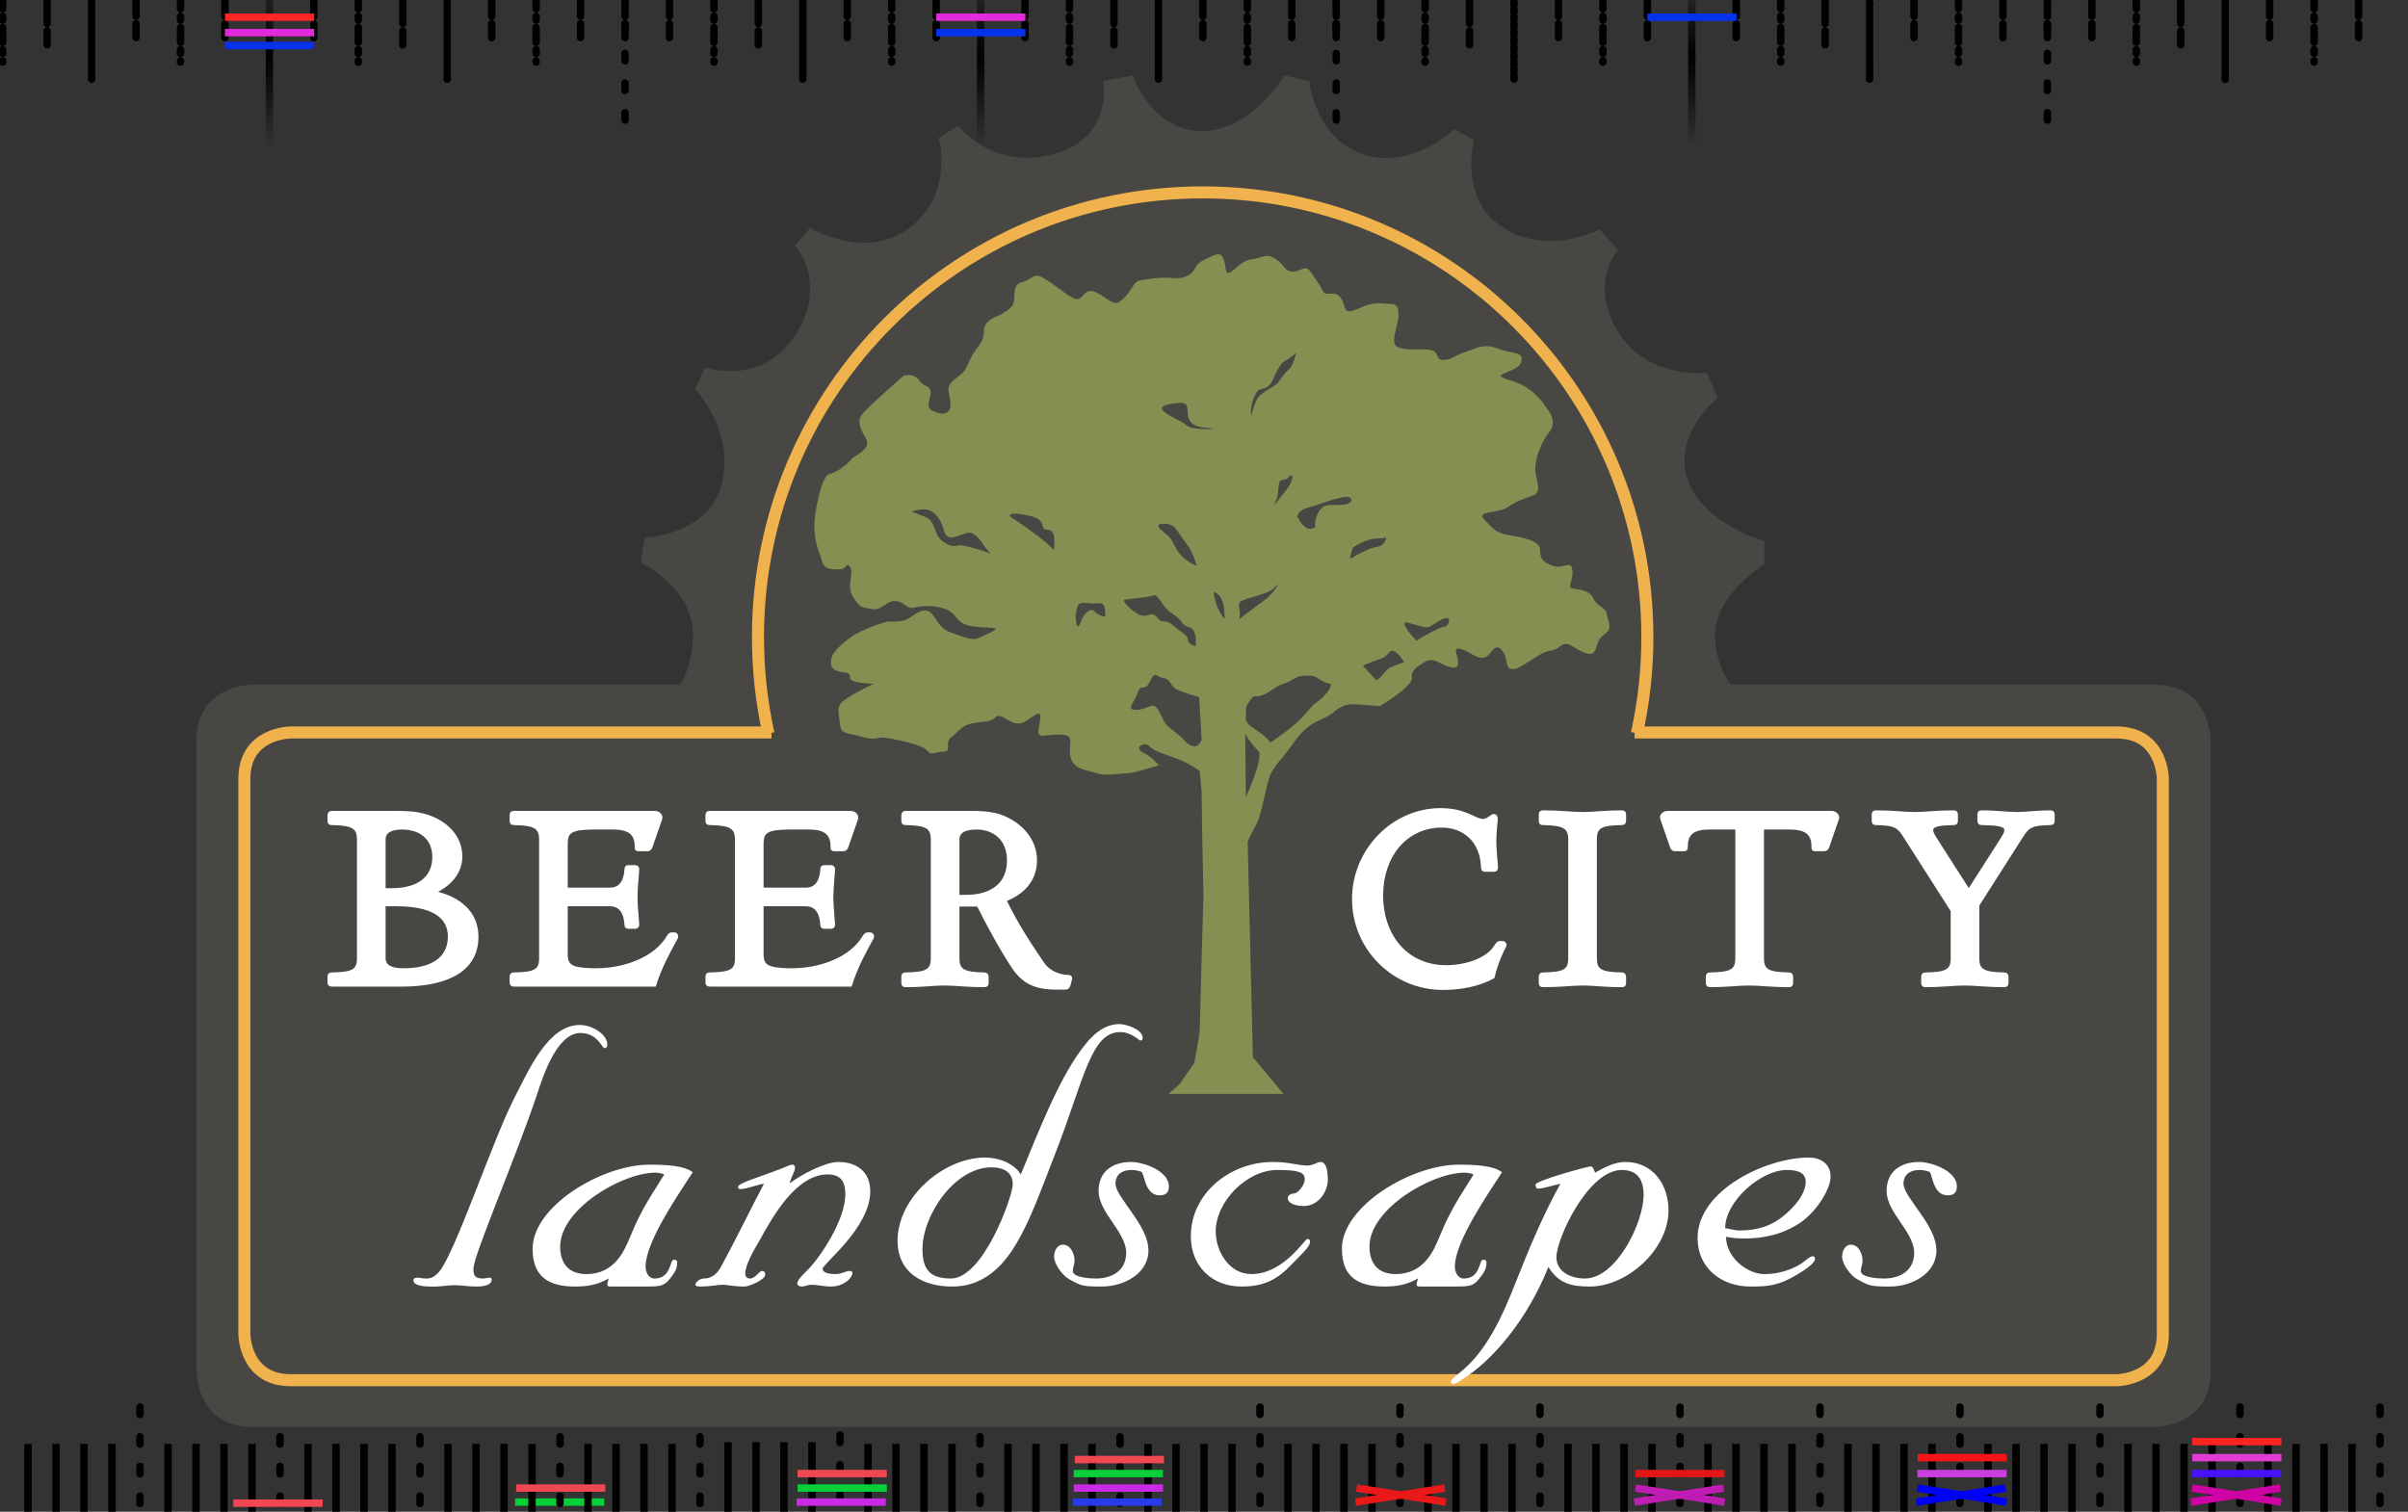 <?xml version="1.0" encoding="UTF-8" standalone="no"?>
<svg
   xmlns:dc="http://purl.org/dc/elements/1.1/"
   xmlns:cc="http://creativecommons.org/ns#"
   xmlns:rdf="http://www.w3.org/1999/02/22-rdf-syntax-ns#"
   xmlns:svg="http://www.w3.org/2000/svg"
   xmlns="http://www.w3.org/2000/svg"
   xmlns:xlink="http://www.w3.org/1999/xlink"
   xmlns:sodipodi="http://sodipodi.sourceforge.net/DTD/sodipodi-0.dtd"
   xmlns:inkscape="http://www.inkscape.org/namespaces/inkscape"
   width="86mm"
   height="54mm"
   viewBox="0 0 86 54"
   version="1.1"
   id="svg8"
   inkscape:version="1.0.1 (0767f8302a, 2020-10-17)"
   sodipodi:docname="svg.svg">
  <rect x="0" y="0" width="86" height="54" fill="#333333" stroke="none"/>
  <defs
     id="defs2">
    <linearGradient
       inkscape:collect="always"
       id="linearGradient1480">
      <stop
         style="stop-color:#000000;stop-opacity:1;"
         offset="0"
         id="stop1476" />
      <stop
         style="stop-color:#000000;stop-opacity:0;"
         offset="1"
         id="stop1478" />
    </linearGradient>
    <clipPath
       clipPathUnits="userSpaceOnUse"
       id="clipPath16">
      <path
         d="m 189,323 235.32,0 0,146.84 -235.32,0 0,-146.84 z"
         id="path18"
         inkscape:connector-curvature="0" />
    </clipPath>
    <clipPath
       clipPathUnits="userSpaceOnUse"
       id="clipPath38">
      <path
         d="M 0,792 612,792 612,0 0,0 0,792 z"
         id="path40"
         inkscape:connector-curvature="0" />
    </clipPath>
    <radialGradient
       inkscape:collect="always"
       xlink:href="#linearGradient1480"
       id="radialGradient1484"
       cx="16.526"
       cy="5.546"
       fx="16.526"
       fy="5.546"
       r="0.132"
       gradientTransform="matrix(11.78,0,0,24.37,-176.551,-129.609)"
       gradientUnits="userSpaceOnUse" />
    <radialGradient
       inkscape:collect="always"
       xlink:href="#linearGradient1480"
       id="radialGradient1484-4"
       cx="16.526"
       cy="5.546"
       fx="16.526"
       fy="5.546"
       r="0.132"
       gradientTransform="matrix(11.78,0,0,24.37,-176.551,-129.609)"
       gradientUnits="userSpaceOnUse" />
    <radialGradient
       inkscape:collect="always"
       xlink:href="#linearGradient1480"
       id="radialGradient1484-5"
       cx="16.526"
       cy="5.546"
       fx="16.526"
       fy="5.546"
       r="0.132"
       gradientTransform="matrix(11.78,0,0,24.37,-176.551,-129.609)"
       gradientUnits="userSpaceOnUse" />
    <radialGradient
       inkscape:collect="always"
       xlink:href="#linearGradient1480"
       id="radialGradient1484-43"
       cx="16.526"
       cy="5.546"
       fx="16.526"
       fy="5.546"
       r="0.132"
       gradientTransform="matrix(11.78,0,0,24.37,-176.551,-129.609)"
       gradientUnits="userSpaceOnUse" />
  </defs>
  <sodipodi:namedview
     id="base"
     pagecolor="#ffffff"
     bordercolor="#666666"
     borderopacity="1.0"
     inkscape:pageopacity="0.0"
     inkscape:pageshadow="2"
     inkscape:zoom="2.8"
     inkscape:cx="151.36876"
     inkscape:cy="51.109558"
     inkscape:document-units="mm"
     inkscape:current-layer="layer1"
     inkscape:document-rotation="0"
     showgrid="false"
     showguides="true"
     inkscape:guide-bbox="true"
     inkscape:window-width="1475"
     inkscape:window-height="1083"
     inkscape:window-x="47"
     inkscape:window-y="66"
     inkscape:window-maximized="0">
    <sodipodi:guide
       position="2.674,-0.761"
       orientation="0,-1"
       id="guide120" />
    <sodipodi:guide
       position="1.587,-0.761"
       orientation="-1,0"
       id="guide141"
       inkscape:label=""
       inkscape:locked="false"
       inkscape:color="rgb(0,0,255)" />
    <sodipodi:guide
       position="3.175,3.486"
       orientation="-1,0"
       id="guide143"
       inkscape:label=""
       inkscape:locked="false"
       inkscape:color="rgb(0,0,255)" />
    <sodipodi:guide
       position="4.763,0.88"
       orientation="-1,0"
       id="guide1029"
       inkscape:label=""
       inkscape:locked="false"
       inkscape:color="rgb(0,0,255)" />
    <sodipodi:guide
       position="6.35,-0.761"
       orientation="-1,0"
       id="guide1047"
       inkscape:label=""
       inkscape:locked="false"
       inkscape:color="rgb(0,0,255)" />
    <sodipodi:guide
       position="7.938,52.398"
       orientation="-1,0"
       id="guide1049"
       inkscape:label=""
       inkscape:locked="false"
       inkscape:color="rgb(0,0,255)" />
    <sodipodi:guide
       position="9.525,2.484"
       orientation="-1,0"
       id="guide1083"
       inkscape:label=""
       inkscape:locked="false"
       inkscape:color="rgb(0,0,255)" />
    <sodipodi:guide
       position="11.113,58.296"
       orientation="-1,0"
       id="guide1085"
       inkscape:label=""
       inkscape:locked="false"
       inkscape:color="rgb(0,0,255)" />
    <sodipodi:guide
       position="12.7,-0.761"
       orientation="-1,0"
       id="guide1087"
       inkscape:label=""
       inkscape:locked="false"
       inkscape:color="rgb(0,0,255)" />
    <sodipodi:guide
       position="14.287,-2.98"
       orientation="-1,0"
       id="guide1137"
       inkscape:label=""
       inkscape:locked="false"
       inkscape:color="rgb(0,0,255)" />
    <sodipodi:guide
       position="25.4,-6.476"
       orientation="-1,0"
       id="guide1139"
       inkscape:label=""
       inkscape:locked="false"
       inkscape:color="rgb(0,0,255)" />
    <sodipodi:guide
       position="15.875,-14.508"
       orientation="-1,0"
       id="guide1141"
       inkscape:label=""
       inkscape:locked="false"
       inkscape:color="rgb(0,0,255)" />
    <sodipodi:guide
       position="26.988,-16.871"
       orientation="-1,0"
       id="guide1143"
       inkscape:label=""
       inkscape:locked="false"
       inkscape:color="rgb(0,0,255)" />
    <sodipodi:guide
       position="52.388,-24.714"
       orientation="-1,0"
       id="guide1145"
       inkscape:label=""
       inkscape:locked="false"
       inkscape:color="rgb(0,0,255)" />
    <sodipodi:guide
       position="77.788,2.425"
       orientation="-1,0"
       id="guide1229"
       inkscape:label=""
       inkscape:locked="false"
       inkscape:color="rgb(0,0,255)" />
    <sodipodi:guide
       position="25.371,54.213"
       orientation="0,-1"
       id="guide1326" />
    <sodipodi:guide
       position="13.347,0.346"
       orientation="0,-1"
       id="guide1725" />
    <sodipodi:guide
       position="21.047,0.847"
       orientation="0,-1"
       id="guide1734" />
    <sodipodi:guide
       position="31.738,1.365"
       orientation="0,-1"
       id="guide1760" />
    <sodipodi:guide
       position="32.223,1.933"
       orientation="0,-1"
       id="guide1762" />
    <sodipodi:guide
       position="81.686,2.508"
       orientation="0,-1"
       id="guide1895" />
    <sodipodi:guide
       position="51.467,54.213"
       orientation="0,-1"
       id="guide1918" />
    <sodipodi:guide
       position="51.041,53.118"
       orientation="0,-1"
       id="guide1926" />
    <sodipodi:guide
       position="77.788,52.658"
       orientation="0,-1"
       id="guide1943" />
  </sodipodi:namedview>
  <g
     inkscape:label="Layer 1"
     inkscape:groupmode="layer"
     id="layer1">
    <g
       id="g997">
      <path
         style="fill:none;stroke:#000000;stroke-width:0.265px;stroke-linecap:butt;stroke-linejoin:miter;stroke-opacity:1"
         d="m 1,51.575 v 3.186"
         id="path118" />
      <path
         style="fill:none;stroke:#000000;stroke-width:0.265px;stroke-linecap:butt;stroke-linejoin:miter;stroke-opacity:1"
         d="m 2,51.575 v 3.186"
         id="path118-3" />
      <path
         style="fill:none;stroke:#000000;stroke-width:0.265px;stroke-linecap:butt;stroke-linejoin:miter;stroke-opacity:1"
         d="m 3,51.575 v 3.186"
         id="path118-6" />
      <path
         style="fill:none;stroke:#000000;stroke-width:0.265px;stroke-linecap:butt;stroke-linejoin:miter;stroke-opacity:1"
         d="m 4,51.575 v 3.186"
         id="path118-7" />
      <path
         style="fill:none;stroke:#000000;stroke-width:0.265;stroke-linecap:round;stroke-linejoin:miter;stroke-opacity:1;stroke-miterlimit:4;stroke-dasharray:0.265,0.795;stroke-dashoffset:0"
         d="m 5,50.259 0,4.502"
         id="path118-5"
         sodipodi:nodetypes="cc" />
    </g>
    <path
       style="fill:none;stroke:#000000;stroke-width:0.265px;stroke-linecap:butt;stroke-linejoin:miter;stroke-opacity:1"
       d="m 6,51.575 v 3.186"
       id="path118-56" />
    <path
       style="fill:none;stroke:#000000;stroke-width:0.265px;stroke-linecap:butt;stroke-linejoin:miter;stroke-opacity:1"
       d="m 7,51.575 v 3.186"
       id="path118-3-2" />
    <path
       style="fill:none;stroke:#000000;stroke-width:0.265px;stroke-linecap:butt;stroke-linejoin:miter;stroke-opacity:1"
       d="m 8,51.575 v 3.186"
       id="path118-6-9" />
    <path
       style="fill:none;stroke:#000000;stroke-width:0.265px;stroke-linecap:butt;stroke-linejoin:miter;stroke-opacity:1"
       d="m 9,51.575 v 3.186"
       id="path118-7-1" />
    <path
       style="fill:none;stroke:#000000;stroke-width:0.265;stroke-linecap:round;stroke-linejoin:miter;stroke-miterlimit:4;stroke-dasharray:0.265, 0.795;stroke-dashoffset:0;stroke-opacity:1"
       d="m 10,50.259 v 4.502"
       id="path118-5-2"
       sodipodi:nodetypes="cc" />
    <path
       style="fill:none;stroke:#000000;stroke-width:0.265px;stroke-linecap:butt;stroke-linejoin:miter;stroke-opacity:1"
       d="m 11,51.575 v 3.186"
       id="path118-0" />
    <path
       style="fill:none;stroke:#000000;stroke-width:0.265px;stroke-linecap:butt;stroke-linejoin:miter;stroke-opacity:1"
       d="m 12,51.575 v 3.186"
       id="path118-3-9" />
    <path
       style="fill:none;stroke:#000000;stroke-width:0.265px;stroke-linecap:butt;stroke-linejoin:miter;stroke-opacity:1"
       d="m 13,51.575 v 3.186"
       id="path118-6-3" />
    <path
       style="fill:none;stroke:#000000;stroke-width:0.265px;stroke-linecap:butt;stroke-linejoin:miter;stroke-opacity:1"
       d="m 14,51.575 v 3.186"
       id="path118-7-6" />
    <path
       style="fill:none;stroke:#000000;stroke-width:0.265;stroke-linecap:round;stroke-linejoin:miter;stroke-miterlimit:4;stroke-dasharray:0.265, 0.795;stroke-dashoffset:0;stroke-opacity:1"
       d="m 15,50.259 v 4.502"
       id="path118-5-0"
       sodipodi:nodetypes="cc" />
    <path
       style="fill:none;stroke:#f14752;stroke-width:0.265px;stroke-linecap:butt;stroke-linejoin:miter;stroke-opacity:1"
       d="M 11.521,53.692 H 8.335"
       id="path118-0-8" />
    <path
       style="fill:none;stroke:#05d039;stroke-width:0.265px;stroke-linecap:butt;stroke-linejoin:miter;stroke-opacity:1"
       d="M 21.581,53.654 H 18.395"
       id="path118-0-8-9" />
    <g
       id="g997-6"
       transform="translate(15)">
      <path
         style="fill:none;stroke:#000000;stroke-width:0.265px;stroke-linecap:butt;stroke-linejoin:miter;stroke-opacity:1"
         d="m 1,51.575 v 3.186"
         id="path118-2" />
      <path
         style="fill:none;stroke:#000000;stroke-width:0.265px;stroke-linecap:butt;stroke-linejoin:miter;stroke-opacity:1"
         d="m 2,51.575 v 3.186"
         id="path118-3-6" />
      <path
         style="fill:none;stroke:#000000;stroke-width:0.265px;stroke-linecap:butt;stroke-linejoin:miter;stroke-opacity:1"
         d="m 3,51.575 v 3.186"
         id="path118-6-1" />
      <path
         style="fill:none;stroke:#000000;stroke-width:0.265px;stroke-linecap:butt;stroke-linejoin:miter;stroke-opacity:1"
         d="m 4,51.575 v 3.186"
         id="path118-7-8" />
      <path
         style="fill:none;stroke:#000000;stroke-width:0.265;stroke-linecap:round;stroke-linejoin:miter;stroke-miterlimit:4;stroke-dasharray:0.265, 0.795;stroke-dashoffset:0;stroke-opacity:1"
         d="m 5,50.259 v 4.502"
         id="path118-5-7"
         sodipodi:nodetypes="cc" />
    </g>
    <g
       id="g997-9"
       transform="translate(20)">
      <path
         style="fill:none;stroke:#000000;stroke-width:0.265px;stroke-linecap:butt;stroke-linejoin:miter;stroke-opacity:1"
         d="m 1,51.575 v 3.186"
         id="path118-20" />
      <path
         style="fill:none;stroke:#000000;stroke-width:0.265px;stroke-linecap:butt;stroke-linejoin:miter;stroke-opacity:1"
         d="m 2,51.575 v 3.186"
         id="path118-3-23" />
      <path
         style="fill:none;stroke:#000000;stroke-width:0.265px;stroke-linecap:butt;stroke-linejoin:miter;stroke-opacity:1"
         d="m 3,51.575 v 3.186"
         id="path118-6-7" />
      <path
         style="fill:none;stroke:#000000;stroke-width:0.265px;stroke-linecap:butt;stroke-linejoin:miter;stroke-opacity:1"
         d="m 4,51.575 v 3.186"
         id="path118-7-5" />
      <path
         style="fill:none;stroke:#000000;stroke-width:0.265;stroke-linecap:round;stroke-linejoin:miter;stroke-miterlimit:4;stroke-dasharray:0.265, 0.795;stroke-dashoffset:0;stroke-opacity:1"
         d="m 5,50.259 v 4.502"
         id="path118-5-9"
         sodipodi:nodetypes="cc" />
    </g>
    <g
       id="g997-2"
       transform="translate(25,-0.059)">
      <path
         style="fill:none;stroke:#000000;stroke-width:0.265px;stroke-linecap:butt;stroke-linejoin:miter;stroke-opacity:1"
         d="m 1,51.575 v 3.186"
         id="path118-28" />
      <path
         style="fill:none;stroke:#000000;stroke-width:0.265px;stroke-linecap:butt;stroke-linejoin:miter;stroke-opacity:1"
         d="m 2,51.575 v 3.186"
         id="path118-3-97" />
      <path
         style="fill:none;stroke:#000000;stroke-width:0.265px;stroke-linecap:butt;stroke-linejoin:miter;stroke-opacity:1"
         d="m 3,51.575 v 3.186"
         id="path118-6-36" />
      <path
         style="fill:none;stroke:#000000;stroke-width:0.265px;stroke-linecap:butt;stroke-linejoin:miter;stroke-opacity:1"
         d="m 4,51.575 v 3.186"
         id="path118-7-12" />
      <path
         style="fill:none;stroke:#000000;stroke-width:0.265;stroke-linecap:round;stroke-linejoin:miter;stroke-miterlimit:4;stroke-dasharray:0.265, 0.795;stroke-dashoffset:0;stroke-opacity:1"
         d="m 5,50.259 v 4.502"
         id="path118-5-93"
         sodipodi:nodetypes="cc" />
    </g>
    <g
       id="g997-1"
       transform="translate(30)">
      <path
         style="fill:none;stroke:#000000;stroke-width:0.265px;stroke-linecap:butt;stroke-linejoin:miter;stroke-opacity:1"
         d="m 1,51.575 v 3.186"
         id="path118-9" />
      <path
         style="fill:none;stroke:#000000;stroke-width:0.265px;stroke-linecap:butt;stroke-linejoin:miter;stroke-opacity:1"
         d="m 2,51.575 v 3.186"
         id="path118-3-4" />
      <path
         style="fill:none;stroke:#000000;stroke-width:0.265px;stroke-linecap:butt;stroke-linejoin:miter;stroke-opacity:1"
         d="m 3,51.575 v 3.186"
         id="path118-6-78" />
      <path
         style="fill:none;stroke:#000000;stroke-width:0.265px;stroke-linecap:butt;stroke-linejoin:miter;stroke-opacity:1"
         d="m 4,51.575 v 3.186"
         id="path118-7-4" />
      <path
         style="fill:none;stroke:#000000;stroke-width:0.265;stroke-linecap:round;stroke-linejoin:miter;stroke-miterlimit:4;stroke-dasharray:0.265, 0.795;stroke-dashoffset:0;stroke-opacity:1"
         d="m 5,50.259 v 4.502"
         id="path118-5-5"
         sodipodi:nodetypes="cc" />
    </g>
    <g
       id="g997-0"
       transform="translate(35)">
      <path
         style="fill:none;stroke:#000000;stroke-width:0.265px;stroke-linecap:butt;stroke-linejoin:miter;stroke-opacity:1"
         d="m 1,51.575 v 3.186"
         id="path118-36" />
      <path
         style="fill:none;stroke:#000000;stroke-width:0.265px;stroke-linecap:butt;stroke-linejoin:miter;stroke-opacity:1"
         d="m 2,51.575 v 3.186"
         id="path118-3-1" />
      <path
         style="fill:none;stroke:#000000;stroke-width:0.265px;stroke-linecap:butt;stroke-linejoin:miter;stroke-opacity:1"
         d="m 3,51.575 v 3.186"
         id="path118-6-0" />
      <path
         style="fill:none;stroke:#000000;stroke-width:0.265px;stroke-linecap:butt;stroke-linejoin:miter;stroke-opacity:1"
         d="m 4,51.575 v 3.186"
         id="path118-7-63" />
      <path
         style="fill:none;stroke:#000000;stroke-width:0.265;stroke-linecap:round;stroke-linejoin:miter;stroke-miterlimit:4;stroke-dasharray:0.265, 0.795;stroke-dashoffset:0;stroke-opacity:1"
         d="m 5,50.259 v 4.502"
         id="path118-5-20"
         sodipodi:nodetypes="cc" />
    </g>
    <g
       id="g10"
       inkscape:label="minouche1"
       transform="matrix(0.331,0,0,-0.331,-58.519,158.213)">
      <g
         id="g12">
        <g
           id="g14"
           clip-path="url(#clipPath16)">
          <g
             id="g20"
             transform="translate(248.859,402.571)">
            <path
               d="m 0,0 c 0,0 2.706,1.933 2.706,6.959 0,5.025 -5.606,7.731 -5.606,7.731 l 0.387,2.706 c 0,0 7.088,0.258 8.376,5.994 C 7.152,29.124 2.9,33.44 2.9,33.44 l 1.159,2.321 c 0,0 5.993,-2.126 9.665,3.478 3.673,5.607 0,9.665 0,9.665 l 1.633,1.934 c 0,0 5.906,-3.672 10.739,0 4.832,3.673 3.125,9.698 3.125,9.698 l 2.094,1.32 c 0,0 3.673,-4.833 10.245,-3.092 6.572,1.739 5.412,7.924 5.412,7.924 l 3.19,0.581 c 0,0 2.029,-5.993 7.442,-5.993 5.412,0 8.892,5.993 8.892,5.993 l 2.706,-0.581 c 0,0 0.58,-6.185 5.799,-7.924 5.22,-1.741 9.858,2.706 9.858,2.706 l 2.127,-1.16 c 0,0 -1.74,-6.314 3.092,-9.439 4.833,-3.126 10.44,-0.226 10.44,-0.226 l 1.996,-2.191 c 0,0 -3.221,-3.608 0,-8.827 3.222,-5.22 9.601,-4.446 9.601,-4.446 l 1.16,-2.706 c 0,0 -4.833,-3.867 -3.286,-8.7 1.546,-4.832 8.312,-6.764 8.312,-6.764 v -2.513 c 0,0 -5.412,-3.286 -5.316,-7.732 C 113.081,2.319 115.981,0 115.981,0 Z"
               style="fill:#484743;fill-opacity:1;fill-rule:nonzero;stroke:none"
               id="path22"
               inkscape:connector-curvature="0" />
          </g>
          <g
             id="g24"
             transform="translate(204,404.1)">
            <path
               d="m 0,0 c 0,0 -6,0 -6,-6 v -68.1 c 0,0 0,-6 6,-6 h 205.32 c 0,0 6,0 6,6 V -6 c 0,0 0,6 -6,6 z"
               style="fill:#484743;fill-opacity:1;fill-rule:nonzero;stroke:none"
               id="path26"
               inkscape:connector-curvature="0" />
          </g>
          <g
             id="g28"
             transform="translate(259.606,398.94)">
            <path
               d="m 0,0 h -51.446 c 0,0 -5,0 -5,-5 v -59.899 c 0,0 0,-5 5,-5 h 197 c 0,0 5,0 5,5 V -5 c 0,0 0,5 -5,5 H 93.807 0"
               style="fill:none;stroke:#efb24c;stroke-width:1.3;stroke-linecap:butt;stroke-linejoin:miter;stroke-miterlimit:4;stroke-dasharray:none;stroke-opacity:1"
               id="path30"
               inkscape:connector-curvature="0" />
          </g>
        </g>
      </g>
      <path
         d="m 260.04,395.28 h 93.12 v 5.04 h -93.12 z"
         style="fill:#484743;fill-opacity:1;fill-rule:nonzero;stroke:none"
         id="path32"
         inkscape:connector-curvature="0" />
      <g
         id="g34">
        <g
           id="g36"
           clip-path="url(#clipPath38)">
          <g
             id="g42"
             transform="translate(239.349,367.374)">
            <path
               d="m 0,0 c -3.408,0 -5.472,-4.8 -7.056,-7.872 -2.496,-4.897 -6.432,-16.944 -8.208,-18.864 -0.432,-0.432 -0.768,-0.624 -1.248,-0.624 -0.48,0 -0.864,0.096 -0.96,0.096 -0.24,0 -0.48,-0.049 -0.48,-0.288 0,-0.673 1.536,-0.673 1.968,-0.673 0.816,-0.047 1.632,0.145 2.448,0.145 0.768,0 1.536,-0.145 2.304,-0.145 0.624,0 1.728,0.049 1.728,0.769 0,0.143 -0.096,0.192 -0.24,0.192 -0.192,0 -0.432,-0.096 -0.672,-0.096 -0.96,0 -1.056,0.383 -1.056,1.056 0,1.44 4.608,12.048 6.912,18.96 0.48,1.44 2.016,6.48 4.608,6.48 1.92,0 2.304,-1.632 2.64,-1.632 0.192,0 0.288,0.143 0.288,0.384 C 2.976,-1.008 1.344,0 0,0 m 6.911,-28.225 c 1.728,0 2.16,0 2.832,0.865 0.624,0.768 0.768,1.152 0.768,1.728 0,0.288 -0.144,0.288 -0.384,0.288 -0.432,0 -0.24,-2.016 -2.064,-2.016 -0.672,0 -0.96,0.72 -0.96,1.296 0,2.688 3.6,7.872 5.088,10.176 -0.864,0.672 -2.64,0.816 -4.656,0.816 -5.184,0 -12.624,-4.512 -12.624,-9.073 0,-3.071 1.776,-4.08 4.608,-4.08 1.344,0 2.4,0.193 3.6,0.865 -0.048,-0.288 -0.144,-0.384 -0.144,-0.672 0,-0.096 0.048,-0.193 0.336,-0.193 z m -9.024,4.321 c 0,4.032 6.672,7.967 10.272,7.967 0.384,0 0.72,-0.095 0.96,-0.191 -1.152,-1.92 -2.4,-3.552 -3.696,-6.768 -0.576,-1.344 -1.584,-3.984 -4.704,-3.984 -1.92,0 -2.832,1.151 -2.832,2.976 m 30.768,5.616 c 0,-2.689 -2.64,-6.72 -4.08,-8.16 -0.528,-0.529 -1.104,-1.056 -1.104,-1.489 0,-0.143 0.192,-0.288 0.528,-0.288 0.288,0 0.576,0.193 1.008,0.193 0.624,0 1.296,-0.193 2.112,-0.193 1.344,0 2.304,0.912 2.304,1.489 0,0.144 -0.192,0.192 -0.384,0.192 -0.288,0 -0.768,-0.336 -1.44,-0.336 -0.768,0 -1.392,0.144 -1.392,0.576 0,0.528 5.136,4.416 5.136,8.352 0,2.112 -1.44,3.168 -3.456,3.168 -1.44,0 -4.128,-1.441 -5.232,-2.304 0.096,0.576 0.576,1.296 0.576,1.68 0,0.144 -0.096,0.336 -0.288,0.336 -0.24,0 -0.576,-0.192 -0.96,-0.336 -2.544,-1.008 -4.896,-1.632 -4.896,-2.064 0,-0.144 0.048,-0.24 0.24,-0.24 0.672,0 1.776,0.48 2.544,0.576 -1.536,-2.928 -2.928,-5.808 -4.512,-8.736 -0.384,-0.768 -0.96,-1.488 -1.968,-1.488 -0.48,0 -0.912,-0.432 -0.912,-0.672 0,-0.193 0.384,-0.193 0.672,-0.193 0.768,0 1.776,0.193 2.352,0.193 0.384,0 1.056,-0.193 2.304,-0.193 0.432,0 2.208,0.721 2.208,1.297 0,0.192 -0.096,0.384 -0.336,0.384 -0.336,0 -0.72,-0.816 -1.296,-0.816 -0.288,0 -0.528,0.144 -0.528,0.528 0,1.008 1.056,2.736 1.584,3.647 1.392,2.545 3.936,7.057 7.296,7.057 1.44,0 1.92,-0.768 1.92,-2.16 m 5.635,-4.992 c 0,-3.408 2.64,-4.945 5.904,-4.945 1.008,0 1.92,0.193 2.688,0.529 4.08,1.776 5.76,6.96 8.592,14.256 2.928,7.584 3.696,12.671 6.816,12.671 1.296,0 2.016,-0.911 2.208,-0.911 0.192,0 0.24,0.144 0.24,0.287 0,0.913 -1.776,1.489 -2.496,1.489 -1.488,0 -2.64,-0.912 -3.552,-2.016 -2.928,-3.504 -5.328,-9.984 -7.104,-14.208 -0.768,1.248 -2.448,1.824 -3.84,1.824 -4.512,0 -9.456,-4.32 -9.456,-8.976 m 2.688,-0.912 c 0,3.696 3.504,8.832 7.44,8.832 1.152,0 2.304,-0.432 2.304,-1.825 0,-1.295 -3.168,-10.175 -6.672,-10.175 -2.256,0 -3.072,0.96 -3.072,3.168 m 26.587,6.768 c 0,1.68 -2.736,2.64 -4.08,2.64 -1.968,0 -3.504,-1.008 -3.504,-3.12 0,-1.152 0.72,-2.256 1.44,-3.312 0.624,-0.912 1.536,-2.16 1.536,-3.36 0,-1.872 -1.44,-2.784 -3.264,-2.784 -0.624,0 -2.496,0.096 -2.496,0.816 0,0.336 0.192,0.72 0.192,1.104 0,0.671 -0.384,1.728 -1.248,1.728 -0.672,0 -0.96,-0.72 -0.96,-1.296 0,-0.816 0.912,-2.016 1.584,-2.4 1.344,-0.768 1.536,-0.817 3.6,-0.817 2.256,0 4.992,1.345 4.992,3.889 0,1.392 -0.864,2.784 -1.776,4.08 -0.864,1.248 -1.776,2.4 -1.776,3.12 0,1.008 0.72,1.488 1.728,1.488 0.432,0 0.768,-0.096 1.056,-0.192 0.336,-0.097 0.336,-2.544 1.968,-2.544 0.672,0 1.008,0.288 1.008,0.96 m 2.366,-5.376 c 0,-3.217 2.256,-5.425 5.472,-5.425 2.4,0 3.84,0.721 5.424,2.401 1.488,1.536 1.968,1.92 1.968,2.496 0,0.192 -0.193,0.24 -0.289,0.24 -0.287,0 -2.543,-3.792 -6.047,-3.792 -2.4,0 -3.84,2.448 -3.84,4.608 0,3.216 3.36,6.624 6.624,6.624 2.351,0 2.976,-0.24 2.976,-1.008 0,-0.672 -0.768,-1.536 -1.201,-1.536 -0.287,0 -0.623,-0.192 -0.623,-0.48 0,-0.672 1.056,-0.864 1.728,-0.864 1.536,0 2.592,1.488 2.592,2.88 0,0.624 -0.096,1.872 -0.768,1.872 -0.433,0 -0.769,-0.384 -1.441,-0.384 -1.007,0 -1.92,0.384 -3.744,0.384 -4.559,0 -8.831,-3.361 -8.831,-8.016 m 28.3,-5.425 c 1.728,0 2.16,0 2.832,0.865 0.624,0.768 0.768,1.152 0.768,1.728 0,0.288 -0.144,0.288 -0.384,0.288 -0.433,0 -0.24,-2.016 -2.064,-2.016 -0.672,0 -0.961,0.72 -0.961,1.296 0,2.688 3.601,7.872 5.088,10.176 -0.863,0.672 -2.639,0.816 -4.655,0.816 -5.185,0 -12.624,-4.512 -12.624,-9.073 0,-3.071 1.775,-4.08 4.607,-4.08 1.344,0 2.401,0.193 3.601,0.865 -0.048,-0.288 -0.144,-0.384 -0.144,-0.672 0,-0.096 0.047,-0.193 0.336,-0.193 z m -9.024,4.321 c 0,4.032 6.672,7.967 10.272,7.967 0.384,0 0.72,-0.095 0.96,-0.191 -1.152,-1.92 -2.4,-3.552 -3.696,-6.768 -0.576,-1.344 -1.584,-3.984 -4.704,-3.984 -1.92,0 -2.832,1.151 -2.832,2.976 m 29.578,5.568 c 0,-2.977 -2.928,-9.024 -6.336,-9.024 -1.441,0 -3.072,0.672 -3.072,2.304 0,1.968 3.408,9.408 7.055,9.408 1.681,0 2.353,-1.056 2.353,-2.688 m 2.688,-1.681 c 0,2.785 -1.68,5.233 -4.656,5.233 -1.152,0 -2.256,-0.576 -3.264,-1.153 -0.144,0.336 -0.24,0.673 -0.48,0.673 -0.336,0 -5.952,-1.536 -5.952,-1.968 0,-0.192 0.096,-0.432 0.24,-0.432 0.672,0 1.632,0.384 2.448,0.528 -1.92,-3.456 -3.408,-7.056 -4.848,-10.704 -1.44,-3.648 -3.168,-7.488 -6.096,-9.744 C 94.529,-37.872 94,-38.256 94,-38.448 c 0,-0.144 0.049,-0.288 0.241,-0.288 0.144,0 0.384,0.096 0.816,0.383 3.408,2.065 7.199,6.577 9.455,12.241 1.105,-1.776 2.449,-2.113 4.465,-2.113 4.08,0 8.496,4.033 8.496,8.208 m 3.138,-2.975 c 0,-3.264 2.592,-5.233 5.712,-5.233 1.536,0 2.64,0.049 4.176,0.817 0.384,0.192 2.784,1.488 2.784,2.16 0,0.192 -0.096,0.288 -0.24,0.288 -0.289,0 -0.576,-0.288 -1.008,-0.624 -0.72,-0.528 -2.208,-1.296 -4.224,-1.296 -1.824,0 -4.129,1.776 -4.129,4.032 0.576,-0.144 1.345,-0.192 1.969,-0.192 2.064,0 4.224,0.432 6.144,1.776 1.68,1.2 3.168,3.552 3.168,4.896 0,1.44 -1.152,2.064 -2.352,2.064 -4.56,0 -12,-3.505 -12,-8.688 m 11.664,6.048 c 0,-1.248 -1.152,-2.688 -2.496,-3.744 -1.2,-0.96 -2.689,-1.488 -4.609,-1.488 -0.576,0 -1.055,0.192 -1.584,0.239 0,2.929 3.889,6.289 6.625,6.289 0.959,0 2.064,-0.144 2.064,-1.296 m 16.315,-0.48 c 0,1.68 -2.736,2.64 -4.08,2.64 -1.968,0 -3.504,-1.008 -3.504,-3.12 0,-1.152 0.719,-2.256 1.44,-3.312 0.624,-0.912 1.536,-2.16 1.536,-3.36 0,-1.872 -1.44,-2.784 -3.265,-2.784 -0.623,0 -2.496,0.096 -2.496,0.816 0,0.336 0.193,0.72 0.193,1.104 0,0.671 -0.384,1.728 -1.248,1.728 -0.672,0 -0.96,-0.72 -0.96,-1.296 0,-0.816 0.912,-2.016 1.584,-2.4 1.343,-0.768 1.536,-0.817 3.599,-0.817 2.257,0 4.992,1.345 4.992,3.889 0,1.392 -0.863,2.784 -1.775,4.08 -0.864,1.248 -1.776,2.4 -1.776,3.12 0,1.008 0.719,1.488 1.727,1.488 0.433,0 0.769,-0.096 1.057,-0.192 0.336,-0.097 0.336,-2.544 1.968,-2.544 0.672,0 1.008,0.288 1.008,0.96"
               style="fill:#ffffff;fill-opacity:1;fill-rule:nonzero;stroke:none"
               id="path44"
               inkscape:connector-curvature="0" />
          </g>
          <g
             id="g46"
             transform="translate(223.59,385.496)">
            <path
               d="m 0,0 c 0,-2.31 -1.77,-3.51 -4.5,-3.51 h -0.84 v 5.401 c 0,1.019 1.05,1.229 1.92,1.229 C -1.44,3.12 0,2.04 0,0 m 1.68,-8.58 c 0,-2.489 -2.07,-3.569 -4.89,-3.569 -0.54,0 -2.13,0 -2.13,1.229 v 5.76 h 1.29 c 3.69,0 5.73,-1.11 5.73,-3.42 m 1.26,8.641 c 0,2.429 -2.01,3.99 -4.11,4.5 C -1.83,4.74 -2.64,4.83 -3.9,4.83 h -7.08 c -0.18,0 -0.33,-0.09 -0.33,-0.3 V 3.931 c 0,-0.241 0.06,-0.33 0.33,-0.33 2.31,-0.031 2.85,-0.451 2.85,-1.71 V -10.92 c 0,-1.29 -0.54,-1.649 -2.85,-1.68 -0.27,0 -0.33,-0.12 -0.33,-0.33 v -0.599 c 0,-0.241 0.15,-0.301 0.33,-0.301 h 7.53 c 4.02,0 8.13,1.11 8.13,5.25 0,2.641 -2.01,4.23 -4.65,4.77 1.62,0.75 2.91,2.04 2.91,3.871 M 8.673,-13.83 h 15.18 c 0.6,1.98 1.62,3.78 2.34,5.101 0.12,0.24 -0.03,0.45 -0.24,0.45 h -0.24 c -0.24,0 -0.36,-0.181 -0.48,-0.391 -1.35,-2.25 -4.62,-3.479 -7.68,-3.479 h -0.42 c -2.31,0.059 -2.82,0.42 -2.82,1.71 v 5.279 h 4.71 c 1.26,0 1.65,-1.079 1.71,-2.13 0,-0.239 0.09,-0.3 0.3,-0.3 h 0.69 c 0.21,0 0.3,0.09 0.3,0.3 0,0.36 -0.18,1.86 -0.18,2.971 0,1.109 0.18,2.609 0.18,2.969 0,0.241 -0.09,0.33 -0.3,0.33 h -0.69 c -0.21,0 -0.3,-0.06 -0.3,-0.33 -0.06,-1.02 -0.45,-2.099 -1.71,-2.099 h -4.71 V 1.44 c 0,1.29 0.51,1.65 2.82,1.68 h 2.22 c 1.95,0 2.49,-0.75 2.49,-2.04 0,-0.12 -0.03,-0.3 0.24,-0.3 h 0.99 c 0.21,0 0.3,0.12 0.39,0.33 l 1.05,3.031 c 0.09,0.269 -0.15,0.689 -0.66,0.689 H 8.673 c -0.21,0 -0.33,-0.059 -0.33,-0.3 V 3.931 c 0,-0.241 0.06,-0.33 0.33,-0.33 2.31,-0.031 2.85,-0.451 2.85,-1.71 V -10.92 c 0,-1.29 -0.54,-1.649 -2.85,-1.68 -0.27,0 -0.33,-0.12 -0.33,-0.33 v -0.63 c 0,-0.21 0.12,-0.27 0.33,-0.27 m 21.131,0 h 15.18 c 0.6,1.98 1.62,3.78 2.34,5.101 0.12,0.24 -0.03,0.45 -0.24,0.45 h -0.24 c -0.24,0 -0.36,-0.181 -0.48,-0.391 -1.35,-2.25 -4.62,-3.479 -7.68,-3.479 h -0.42 c -2.31,0.059 -2.82,0.42 -2.82,1.71 v 5.279 h 4.71 c 1.26,0 1.65,-1.079 1.71,-2.13 0,-0.239 0.09,-0.3 0.3,-0.3 h 0.69 c 0.21,0 0.3,0.09 0.3,0.3 0,0.36 -0.18,1.86 -0.18,2.971 0,1.109 0.18,2.609 0.18,2.969 0,0.241 -0.09,0.33 -0.3,0.33 h -0.69 c -0.21,0 -0.3,-0.06 -0.3,-0.33 -0.06,-1.02 -0.45,-2.099 -1.71,-2.099 h -4.71 V 1.44 c 0,1.29 0.51,1.65 2.82,1.68 h 2.22 c 1.95,0 2.49,-0.75 2.49,-2.04 0,-0.12 -0.03,-0.3 0.24,-0.3 h 0.99 c 0.21,0 0.3,0.12 0.39,0.33 l 1.05,3.031 c 0.09,0.269 -0.15,0.689 -0.66,0.689 h -15.18 c -0.21,0 -0.33,-0.059 -0.33,-0.3 V 3.931 c 0,-0.241 0.06,-0.33 0.33,-0.33 2.31,-0.031 2.85,-0.451 2.85,-1.71 V -10.92 c 0,-1.29 -0.54,-1.649 -2.85,-1.68 -0.27,0 -0.33,-0.12 -0.33,-0.33 v -0.63 c 0,-0.21 0.12,-0.27 0.33,-0.27 M 58.586,3.12 c 1.74,0 3.42,-1.05 3.42,-3.479 0,-2.611 -1.86,-3.87 -4.59,-3.87 h -0.84 v 6.12 c 0,1.019 1.05,1.229 2.01,1.229 m -0.57,1.71 h -7.08 c -0.18,0 -0.33,-0.09 -0.33,-0.3 V 3.931 c 0,-0.241 0.06,-0.33 0.33,-0.33 2.31,-0.031 2.85,-0.451 2.85,-1.71 V -10.92 c 0,-1.29 -0.54,-1.649 -2.85,-1.68 -0.27,0 -0.33,-0.12 -0.33,-0.33 v -0.69 c 0,-0.21 0.12,-0.27 0.33,-0.27 1.95,0 2.94,0.18 4.17,0.18 1.23,0 2.34,-0.18 4.29,-0.18 0.21,0 0.33,0.06 0.33,0.27 v 0.69 c 0,0.21 -0.09,0.33 -0.33,0.33 -2.31,0.031 -2.82,0.42 -2.82,1.68 v 5.731 h 2.16 c 1.05,-2.13 2.82,-5.34 3.96,-6.96 1.53,-2.101 3.45,-2.011 5.43,-2.011 0.24,0 0.33,0.091 0.42,0.301 l 0.18,0.689 c 0.06,0.271 -0.15,0.3 -0.24,0.3 -0.63,0 -1.92,0.24 -2.7,1.32 -1.32,1.92 -2.91,4.321 -4.14,6.901 1.8,0.689 3.3,2.04 3.3,4.29 0,2.309 -1.68,3.929 -3.48,4.679 -0.81,0.33 -1.71,0.51 -3.45,0.51 m 55.229,-0.87 c -0.931,0 -1.83,1.17 -4.62,1.17 -5.07,0 -9.39,-4.35 -9.39,-9.659 0,-5.341 4.32,-9.66 9.66,-9.66 1.919,0 3.84,0.359 5.43,1.229 0.15,0.721 0.57,2.07 1.23,3.3 0.121,0.211 0,0.45 -0.209,0.45 h -0.271 c -0.24,0 -0.36,-0.18 -0.511,-0.42 -0.808,-1.349 -3.089,-2.189 -5.339,-2.189 -4.049,0 -6.93,3.09 -6.93,7.71 0,4.139 2.519,7.439 6.51,7.439 2.28,0 4.259,-1.529 4.35,-4.439 0,-0.271 0.12,-0.33 0.33,-0.33 h 0.9 c 0.211,0 0.301,0.089 0.301,0.33 0,0.359 -0.18,1.679 -0.18,2.79 0,0.689 0.119,2.069 0.149,2.37 0.031,0.329 -0.18,0.599 -0.479,0.359 -0.362,-0.269 -0.691,-0.45 -0.931,-0.45 m 15.261,-17.58 v 0.69 c 0,0.21 -0.091,0.33 -0.33,0.33 -2.311,0.031 -2.821,0.42 -2.821,1.68 V 1.891 c 0,1.319 0.51,1.679 2.821,1.71 0.239,0 0.33,0.089 0.33,0.33 V 4.59 c 0,0.24 -0.121,0.301 -0.33,0.301 -1.951,0 -2.971,-0.181 -4.17,-0.181 -1.231,0 -2.341,0.181 -4.291,0.181 -0.209,0 -0.33,-0.061 -0.33,-0.301 V 3.931 c 0,-0.241 0.06,-0.33 0.33,-0.33 2.31,-0.031 2.849,-0.451 2.849,-1.71 V -10.92 c 0,-1.29 -0.539,-1.649 -2.849,-1.68 -0.27,0 -0.33,-0.12 -0.33,-0.33 v -0.69 c 0,-0.21 0.121,-0.27 0.33,-0.27 1.95,0 3.06,0.18 4.291,0.18 1.199,0 2.219,-0.18 4.17,-0.18 0.209,0 0.33,0.06 0.33,0.27 m 22.976,17.761 c 0.09,0.269 -0.15,0.689 -0.66,0.689 h -17.67 c -0.509,0 -0.78,-0.42 -0.66,-0.689 l 1.05,-3.031 c 0.06,-0.21 0.181,-0.33 0.39,-0.33 h 0.961 c 0.299,0 0.269,0.18 0.269,0.3 0,1.29 0.54,2.04 2.49,2.04 h 2.94 v -14.04 c 0,-1.29 -0.539,-1.649 -2.85,-1.68 -0.269,0 -0.33,-0.12 -0.33,-0.33 v -0.69 c 0,-0.21 0.12,-0.27 0.33,-0.27 1.95,0 2.94,0.18 4.17,0.18 1.231,0 2.34,-0.18 4.29,-0.18 0.21,0 0.33,0.06 0.33,0.27 v 0.69 c 0,0.21 -0.09,0.33 -0.33,0.33 -2.309,0.031 -2.819,0.42 -2.819,1.68 V 3.12 h 2.939 c 1.949,0 2.491,-0.75 2.491,-2.04 0,-0.12 -0.031,-0.3 0.24,-0.3 h 0.989 c 0.21,0 0.3,0.12 0.39,0.33 z M 169.439,-12.6 c -2.308,0.031 -2.819,0.42 -2.819,1.68 v 5.731 l 4.74,7.439 c 0.63,0.96 0.9,1.32 3.06,1.351 0.269,0 0.33,0.089 0.33,0.33 V 4.59 c 0,0.24 -0.119,0.301 -0.33,0.301 -1.47,0 -2.609,-0.181 -3.57,-0.181 -0.9,0 -2.34,0.181 -3.81,0.181 -0.21,0 -0.33,-0.061 -0.33,-0.301 V 3.931 c 0,-0.241 0.091,-0.33 0.33,-0.33 1.62,-0.031 2.58,-0.121 2.58,-0.691 0,-0.33 -0.27,-0.72 -0.479,-1.05 l -3.51,-5.49 -3.511,5.49 c -0.21,0.33 -0.479,0.72 -0.479,1.05 0,0.57 0.99,0.66 2.339,0.691 0.27,0 0.331,0.089 0.331,0.33 V 4.59 c 0,0.24 -0.122,0.301 -0.331,0.301 -1.95,0 -2.94,-0.181 -4.169,-0.181 -1.231,0 -2.221,0.181 -4.17,0.181 -0.211,0 -0.33,-0.061 -0.33,-0.301 V 3.931 c 0,-0.241 0.059,-0.33 0.33,-0.33 2.16,-0.031 2.429,-0.391 3.059,-1.351 l 5.13,-8.04 v -5.13 c 0,-1.29 -0.54,-1.649 -2.85,-1.68 -0.27,0 -0.33,-0.12 -0.33,-0.33 v -0.69 c 0,-0.21 0.12,-0.27 0.33,-0.27 1.95,0 2.94,0.18 4.17,0.18 1.231,0 2.34,-0.18 4.289,-0.18 0.211,0 0.331,0.06 0.331,0.27 v 0.69 c 0,0.21 -0.09,0.33 -0.331,0.33"
               style="fill:#ffffff;fill-opacity:1;fill-rule:nonzero;stroke:none"
               id="path48"
               inkscape:connector-curvature="0" />
          </g>
          <g
             id="g50"
             transform="translate(223.59,385.496)">
            <path
               d="m 0,0 c 0,-2.31 -1.77,-3.51 -4.5,-3.51 h -0.84 v 5.401 c 0,1.019 1.05,1.229 1.92,1.229 C -1.44,3.12 0,2.04 0,0 Z m 1.68,-8.58 c 0,-2.489 -2.07,-3.569 -4.89,-3.569 -0.54,0 -2.13,0 -2.13,1.229 v 5.76 h 1.29 c 3.69,0 5.73,-1.11 5.73,-3.42 z m 1.26,8.641 c 0,2.429 -2.01,3.99 -4.11,4.5 C -1.83,4.74 -2.64,4.83 -3.9,4.83 h -7.08 c -0.18,0 -0.33,-0.09 -0.33,-0.3 V 3.931 c 0,-0.241 0.06,-0.33 0.33,-0.33 2.31,-0.031 2.85,-0.451 2.85,-1.71 V -10.92 c 0,-1.29 -0.54,-1.649 -2.85,-1.68 -0.27,0 -0.33,-0.12 -0.33,-0.33 v -0.599 c 0,-0.241 0.15,-0.301 0.33,-0.301 h 7.53 c 4.02,0 8.13,1.11 8.13,5.25 0,2.641 -2.01,4.23 -4.65,4.77 1.62,0.75 2.91,2.04 2.91,3.871 z M 8.673,-13.83 h 15.18 c 0.6,1.98 1.62,3.78 2.34,5.101 0.12,0.24 -0.03,0.45 -0.24,0.45 h -0.24 c -0.24,0 -0.36,-0.181 -0.48,-0.391 -1.35,-2.25 -4.62,-3.479 -7.68,-3.479 h -0.42 c -2.31,0.059 -2.82,0.42 -2.82,1.71 v 5.279 h 4.71 c 1.26,0 1.65,-1.079 1.71,-2.13 0,-0.239 0.09,-0.3 0.3,-0.3 h 0.69 c 0.21,0 0.3,0.09 0.3,0.3 0,0.36 -0.18,1.86 -0.18,2.971 0,1.109 0.18,2.609 0.18,2.969 0,0.241 -0.09,0.33 -0.3,0.33 h -0.69 c -0.21,0 -0.3,-0.06 -0.3,-0.33 -0.06,-1.02 -0.45,-2.099 -1.71,-2.099 h -4.71 V 1.44 c 0,1.29 0.51,1.65 2.82,1.68 h 2.22 c 1.95,0 2.49,-0.75 2.49,-2.04 0,-0.12 -0.03,-0.3 0.24,-0.3 h 0.99 c 0.21,0 0.3,0.12 0.39,0.33 l 1.05,3.031 c 0.09,0.269 -0.15,0.689 -0.66,0.689 H 8.673 c -0.21,0 -0.33,-0.059 -0.33,-0.3 V 3.931 c 0,-0.241 0.06,-0.33 0.33,-0.33 2.31,-0.031 2.85,-0.451 2.85,-1.71 V -10.92 c 0,-1.29 -0.54,-1.649 -2.85,-1.68 -0.27,0 -0.33,-0.12 -0.33,-0.33 v -0.63 c 0,-0.21 0.12,-0.27 0.33,-0.27 z m 21.131,0 h 15.18 c 0.6,1.98 1.62,3.78 2.34,5.101 0.12,0.24 -0.03,0.45 -0.24,0.45 h -0.24 c -0.24,0 -0.36,-0.181 -0.48,-0.391 -1.35,-2.25 -4.62,-3.479 -7.68,-3.479 h -0.42 c -2.31,0.059 -2.82,0.42 -2.82,1.71 v 5.279 h 4.71 c 1.26,0 1.65,-1.079 1.71,-2.13 0,-0.239 0.09,-0.3 0.3,-0.3 h 0.69 c 0.21,0 0.3,0.09 0.3,0.3 0,0.36 -0.18,1.86 -0.18,2.971 0,1.109 0.18,2.609 0.18,2.969 0,0.241 -0.09,0.33 -0.3,0.33 h -0.69 c -0.21,0 -0.3,-0.06 -0.3,-0.33 -0.06,-1.02 -0.45,-2.099 -1.71,-2.099 h -4.71 V 1.44 c 0,1.29 0.51,1.65 2.82,1.68 h 2.22 c 1.95,0 2.49,-0.75 2.49,-2.04 0,-0.12 -0.03,-0.3 0.24,-0.3 h 0.99 c 0.21,0 0.3,0.12 0.39,0.33 l 1.05,3.031 c 0.09,0.269 -0.15,0.689 -0.66,0.689 h -15.18 c -0.21,0 -0.33,-0.059 -0.33,-0.3 V 3.931 c 0,-0.241 0.06,-0.33 0.33,-0.33 2.31,-0.031 2.85,-0.451 2.85,-1.71 V -10.92 c 0,-1.29 -0.54,-1.649 -2.85,-1.68 -0.27,0 -0.33,-0.12 -0.33,-0.33 v -0.63 c 0,-0.21 0.12,-0.27 0.33,-0.27 z M 58.586,3.12 c 1.74,0 3.42,-1.05 3.42,-3.479 0,-2.611 -1.86,-3.87 -4.59,-3.87 h -0.84 v 6.12 c 0,1.019 1.05,1.229 2.01,1.229 z m -0.57,1.71 h -7.08 c -0.18,0 -0.33,-0.09 -0.33,-0.3 V 3.931 c 0,-0.241 0.06,-0.33 0.33,-0.33 2.31,-0.031 2.85,-0.451 2.85,-1.71 V -10.92 c 0,-1.29 -0.54,-1.649 -2.85,-1.68 -0.27,0 -0.33,-0.12 -0.33,-0.33 v -0.69 c 0,-0.21 0.12,-0.27 0.33,-0.27 1.95,0 2.94,0.18 4.17,0.18 1.23,0 2.34,-0.18 4.29,-0.18 0.21,0 0.33,0.06 0.33,0.27 v 0.69 c 0,0.21 -0.09,0.33 -0.33,0.33 -2.31,0.031 -2.82,0.42 -2.82,1.68 v 5.731 h 2.16 c 1.05,-2.13 2.82,-5.34 3.96,-6.96 1.53,-2.101 3.45,-2.011 5.43,-2.011 0.24,0 0.33,0.091 0.42,0.301 l 0.18,0.689 c 0.06,0.271 -0.15,0.3 -0.24,0.3 -0.63,0 -1.92,0.24 -2.7,1.32 -1.32,1.92 -2.91,4.321 -4.14,6.901 1.8,0.689 3.3,2.04 3.3,4.29 0,2.309 -1.68,3.929 -3.48,4.679 -0.81,0.33 -1.71,0.51 -3.45,0.51 z m 55.229,-0.87 c -0.931,0 -1.83,1.17 -4.62,1.17 -5.07,0 -9.39,-4.35 -9.39,-9.659 0,-5.341 4.32,-9.66 9.66,-9.66 1.919,0 3.84,0.359 5.43,1.229 0.15,0.721 0.57,2.07 1.23,3.3 0.121,0.211 0,0.45 -0.209,0.45 h -0.271 c -0.24,0 -0.36,-0.18 -0.511,-0.42 -0.808,-1.349 -3.089,-2.189 -5.339,-2.189 -4.049,0 -6.93,3.09 -6.93,7.71 0,4.139 2.519,7.439 6.51,7.439 2.28,0 4.259,-1.529 4.35,-4.439 0,-0.271 0.12,-0.33 0.33,-0.33 h 0.9 c 0.211,0 0.301,0.089 0.301,0.33 0,0.359 -0.18,1.679 -0.18,2.79 0,0.689 0.119,2.069 0.149,2.37 0.031,0.329 -0.18,0.599 -0.479,0.359 -0.362,-0.269 -0.691,-0.45 -0.931,-0.45 z m 15.261,-17.58 v 0.69 c 0,0.21 -0.091,0.33 -0.33,0.33 -2.311,0.031 -2.821,0.42 -2.821,1.68 V 1.891 c 0,1.319 0.51,1.679 2.821,1.71 0.239,0 0.33,0.089 0.33,0.33 V 4.59 c 0,0.24 -0.121,0.301 -0.33,0.301 -1.951,0 -2.971,-0.181 -4.17,-0.181 -1.231,0 -2.341,0.181 -4.291,0.181 -0.209,0 -0.33,-0.061 -0.33,-0.301 V 3.931 c 0,-0.241 0.06,-0.33 0.33,-0.33 2.31,-0.031 2.849,-0.451 2.849,-1.71 V -10.92 c 0,-1.29 -0.539,-1.649 -2.849,-1.68 -0.27,0 -0.33,-0.12 -0.33,-0.33 v -0.69 c 0,-0.21 0.121,-0.27 0.33,-0.27 1.95,0 3.06,0.18 4.291,0.18 1.199,0 2.219,-0.18 4.17,-0.18 0.209,0 0.33,0.06 0.33,0.27 z m 22.976,17.761 c 0.09,0.269 -0.15,0.689 -0.66,0.689 h -17.67 c -0.509,0 -0.78,-0.42 -0.66,-0.689 l 1.05,-3.031 c 0.06,-0.21 0.181,-0.33 0.39,-0.33 h 0.961 c 0.299,0 0.269,0.18 0.269,0.3 0,1.29 0.54,2.04 2.49,2.04 h 2.94 v -14.04 c 0,-1.29 -0.539,-1.649 -2.85,-1.68 -0.269,0 -0.33,-0.12 -0.33,-0.33 v -0.69 c 0,-0.21 0.12,-0.27 0.33,-0.27 1.95,0 2.94,0.18 4.17,0.18 1.231,0 2.34,-0.18 4.29,-0.18 0.21,0 0.33,0.06 0.33,0.27 v 0.69 c 0,0.21 -0.09,0.33 -0.33,0.33 -2.309,0.031 -2.819,0.42 -2.819,1.68 V 3.12 h 2.939 c 1.949,0 2.491,-0.75 2.491,-2.04 0,-0.12 -0.031,-0.3 0.24,-0.3 h 0.989 c 0.21,0 0.3,0.12 0.39,0.33 z M 169.439,-12.6 c -2.308,0.031 -2.819,0.42 -2.819,1.68 v 5.731 l 4.74,7.439 c 0.63,0.96 0.9,1.32 3.06,1.351 0.269,0 0.33,0.089 0.33,0.33 V 4.59 c 0,0.24 -0.119,0.301 -0.33,0.301 -1.47,0 -2.609,-0.181 -3.57,-0.181 -0.9,0 -2.34,0.181 -3.81,0.181 -0.21,0 -0.33,-0.061 -0.33,-0.301 V 3.931 c 0,-0.241 0.091,-0.33 0.33,-0.33 1.62,-0.031 2.58,-0.121 2.58,-0.691 0,-0.33 -0.27,-0.72 -0.479,-1.05 l -3.51,-5.49 -3.511,5.49 c -0.21,0.33 -0.479,0.72 -0.479,1.05 0,0.57 0.99,0.66 2.339,0.691 0.27,0 0.331,0.089 0.331,0.33 V 4.59 c 0,0.24 -0.122,0.301 -0.331,0.301 -1.95,0 -2.94,-0.181 -4.169,-0.181 -1.231,0 -2.221,0.181 -4.17,0.181 -0.211,0 -0.33,-0.061 -0.33,-0.301 V 3.931 c 0,-0.241 0.059,-0.33 0.33,-0.33 2.16,-0.031 2.429,-0.391 3.059,-1.351 l 5.13,-8.04 v -5.13 c 0,-1.29 -0.54,-1.649 -2.85,-1.68 -0.27,0 -0.33,-0.12 -0.33,-0.33 v -0.69 c 0,-0.21 0.12,-0.27 0.33,-0.27 1.95,0 2.94,0.18 4.17,0.18 1.231,0 2.34,-0.18 4.289,-0.18 0.211,0 0.331,0.06 0.331,0.27 v 0.69 c 0,0.21 -0.09,0.33 -0.331,0.33 z"
               style="fill:none;stroke:#ffffff;stroke-width:0.3;stroke-linecap:butt;stroke-linejoin:miter;stroke-miterlimit:4;stroke-dasharray:none;stroke-opacity:1"
               id="path52"
               inkscape:connector-curvature="0" />
          </g>
          <g
             id="g54"
             transform="translate(350.185,411.655)">
            <path
               d="m 0,0 c -0.121,0.855 -1.083,0.855 -1.444,1.71 -0.361,0.855 -1.322,0.978 -2.164,1.1 -0.842,0.123 0,0.734 -0.121,1.956 -0.121,1.221 -0.962,0.121 -2.044,0.488 -1.083,0.367 -1.444,0.733 -1.444,1.71 0,0.978 -1.684,1.344 -3.248,1.589 -1.563,0.244 -1.803,0.733 -2.765,1.711 -0.963,0.977 1.443,0.611 2.526,1.344 1.082,0.733 1.683,0.854 2.645,1.221 0.961,0.367 0.602,1.1 0.361,2.443 -0.241,1.345 0.721,3.543 1.442,4.399 0.723,0.856 0.361,1.833 -0.119,2.443 -0.481,0.612 -1.443,2.444 -4.09,3.177 -2.645,0.734 0.843,0.734 1.203,1.955 0.361,1.222 -0.961,0.856 -2.525,1.466 -1.565,0.611 -2.286,0 -3.488,-0.366 -1.204,-0.367 -1.444,-0.856 -2.405,-0.856 -0.963,0 -0.242,0.978 -1.564,1.1 -1.323,0.122 -2.165,-0.122 -3.248,0.245 -1.082,0.366 0,2.199 0,3.543 0,1.344 -0.481,1.1 -1.924,1.222 -1.443,0.122 -2.647,-0.856 -3.368,-0.856 -0.722,0 -0.361,0.856 -1.082,1.589 -0.722,0.731 -1.443,-0.123 -1.804,0.61 -0.361,0.734 -0.723,1.222 -1.323,2.078 -0.601,0.855 -1.203,-0.124 -2.045,0 -0.843,0.122 -0.601,0.61 -1.685,1.343 -1.082,0.734 -1.442,0.123 -2.524,0 -1.083,-0.122 -1.564,-0.855 -2.286,-1.343 -0.721,-0.489 -0.481,0.366 -0.842,1.343 -0.36,0.978 -1.082,0.366 -2.165,-0.122 -1.082,-0.488 -0.721,-1.221 -1.803,-1.71 -1.083,-0.489 -1.684,0 -3.609,-0.245 -1.924,-0.244 -1.804,-0.244 -2.285,-0.977 -0.481,-0.733 -0.842,-1.222 -1.443,-1.588 -0.601,-0.368 -1.323,0.488 -2.285,0.977 -0.963,0.489 -1.203,0.122 -1.685,-0.366 -0.481,-0.489 -0.721,-0.367 -1.804,0.366 -1.082,0.733 -1.082,0.856 -2.284,1.588 -1.203,0.734 -1.203,-0.122 -2.286,-0.366 -1.083,-0.244 -0.842,-1.222 -0.962,-2.077 -0.121,-0.856 -1.083,-1.222 -1.443,-1.466 -0.361,-0.245 -1.804,-0.489 -1.804,-1.833 0,-1.344 -0.842,-1.588 -1.444,-2.932 -0.601,-1.344 -0.601,-1.344 -1.684,-2.2 -1.082,-0.855 -0.601,-1.223 -0.481,-2.565 0.12,-1.344 -0.962,-1.344 -1.924,-0.856 -0.962,0.488 0,1.467 -0.241,2.198 -0.24,0.735 -0.601,0.246 -1.202,1.101 -0.602,0.855 -1.684,0.489 -1.684,0.489 0,0 -4.21,-3.666 -4.57,-4.276 -0.361,-0.611 -0.241,-1.221 0.48,-2.444 0.722,-1.221 -1.202,-1.833 -1.563,-2.321 -0.361,-0.489 -1.684,-1.467 -2.406,-1.589 -0.721,-0.121 -1.684,-4.154 -1.563,-5.986 0.12,-1.833 0.601,-2.566 0.842,-3.421 0.24,-0.856 0.842,-0.856 1.804,-0.856 0.962,0 0.722,0.856 1.203,0.245 0.481,-0.611 -0.481,-2.077 0.361,-3.299 0.842,-1.221 0.842,-0.978 1.924,-1.221 1.082,-0.245 1.563,0.854 2.525,0.854 0.963,0 1.324,-0.854 1.925,-0.733 0.602,0.122 1.684,0.367 3.127,0 1.443,-0.366 1.323,-0.977 2.165,-1.588 0.842,-0.61 3.127,-0.489 3.608,-0.61 0.481,-0.123 -1.323,-0.856 -1.924,-1.1 -0.601,-0.245 -1.684,0.244 -2.767,0.611 -1.082,0.366 -1.323,0.976 -2.044,1.954 -0.722,0.978 -1.804,0.123 -2.526,-0.367 -0.721,-0.488 -1.684,-0.365 -2.165,-0.365 -0.481,0 -3.127,-0.978 -3.969,-1.589 -0.842,-0.611 -2.165,-1.588 -2.285,-2.565 -0.12,-0.979 0.361,-1.223 1.443,-1.345 1.083,-0.123 0.121,-0.732 1.083,-0.977 0.962,-0.244 2.044,-0.244 2.044,-0.244 0,0 -3.006,-1.467 -3.487,-2.077 -0.482,-0.611 -0.241,-1.222 -0.121,-2.323 0.121,-1.098 0.722,-0.854 2.406,-1.342 1.683,-0.491 1.443,0.121 2.766,-0.123 1.323,-0.245 3.729,-0.733 4.21,-1.344 0.481,-0.61 0.841,-0.122 1.804,-0.122 0.962,0 0,0.977 0.841,1.589 0.842,0.61 0.842,0.977 1.805,1.342 0.962,0.368 2.285,0.123 2.886,0.735 0.602,0.61 1.323,-0.49 2.285,-0.612 0.963,-0.123 1.444,0.612 2.165,0.978 0.722,0.367 0.361,-0.733 0.241,-1.71 -0.12,-0.979 0.722,-0.489 1.804,-0.489 1.082,0 1.323,0 1.564,-0.367 0.24,-0.368 -0.241,-1.466 0.24,-2.444 0.481,-0.977 1.564,-0.977 2.646,-1.344 1.083,-0.366 2.646,0 3.368,0 0.721,0 3.367,0.856 3.367,0.856 0,0 -0.721,0.854 -1.443,1.222 -0.722,0.366 -0.962,0.733 -0.361,0.977 0.602,0.244 0.722,-0.244 1.444,-0.611 0.721,-0.366 2.405,-0.856 3.368,-1.344 0.962,-0.489 1.406,-0.903 1.406,-0.903 l 0.199,-2.182 c 0,-1.87 0.198,-11.223 0.198,-11.223 0,0 -0.397,-13.607 -0.397,-14.34 0,-0.734 -0.597,-3.742 -0.597,-3.742 l -1.591,-2.286 -1.193,-1.039 h 12.429 l -3.314,3.949 -0.565,23.278 c 0,0 0.401,0.913 0.881,1.768 0.482,0.856 0.722,2.2 1.203,4.277 0.481,2.077 1.082,2.077 2.887,4.642 1.804,2.566 3.007,2.199 4.33,3.299 1.322,1.1 2.043,0.855 3.728,0.733 1.684,-0.122 1.083,-0.122 1.563,0.122 0.482,0.245 3.248,2.077 3.127,2.81 -0.121,0.733 0.361,1.1 1.324,1.711 0.961,0.61 1.564,-0.122 2.646,-0.488 1.082,-0.367 1.202,0.244 0.842,1.343 -0.361,1.1 0.842,0.489 1.682,0 0.842,-0.489 1.445,-0.61 2.045,0.244 0.603,0.856 1.084,0.49 1.445,-0.244 0.361,-0.733 0.12,-1.466 0.721,-1.589 0.602,-0.121 1.203,0.367 2.766,1.344 1.564,0.979 1.564,0.367 2.525,1.1 0.963,0.733 1.324,-0.244 2.768,-0.733 1.443,-0.488 0.841,1.222 1.924,1.956 C 0.721,-1.465 0.119,-0.855 0,0 m -70.12,7.454 c -0.602,-0.244 -1.684,0.366 -2.045,0.977 -0.361,0.61 -0.481,1.71 -1.323,2.077 -0.841,0.367 -1.563,0.61 -1.563,0.61 0,0 0.601,0.245 1.443,0.245 0.842,0 1.684,-0.855 2.045,-2.199 0.36,-1.344 1.202,-0.733 2.405,-0.367 1.203,0.367 1.804,-1.466 2.646,-2.199 0,0 -3.007,1.1 -3.608,0.856 m 10.464,-0.49 c 0,0 -0.842,0.856 -1.684,1.467 -0.842,0.61 -1.925,1.465 -2.767,1.954 -0.841,0.49 0,0.733 1.925,0.245 1.925,-0.489 0.842,-1.466 1.804,-1.466 0.962,0 0.722,-1.344 0.722,-2.2 m 4.33,-6.597 c -0.482,0.488 -1.203,-0.488 -1.324,-0.855 -0.12,-0.367 -0.481,-1.222 -0.601,-0.49 -0.12,0.734 -0.12,1.101 0.12,1.833 0.241,0.734 1.083,0.245 2.166,0.367 1.082,0.122 0.721,-0.977 0.842,-1.466 0,0 -0.722,0.123 -1.203,0.611 m 7.938,9.408 c 0.842,-0.123 0.962,-0.734 1.804,-1.833 0.842,-1.099 0.962,-1.588 1.323,-2.688 0,0 -1.323,0.489 -2.045,1.589 -0.721,1.099 -0.442,1.22 -1.546,2.077 -1.104,0.855 -0.378,0.976 0.464,0.855 m -4.691,-8.186 c 0.361,0.121 2.526,0.244 3.127,0.488 0.601,0.245 0.842,-1.222 2.045,-1.954 1.203,-0.734 0.842,-1.222 1.804,-1.467 0.962,-0.244 0.722,-2.077 0.722,-2.077 0,0 -0.842,0.245 -0.842,0.733 0,0.49 -0.842,0.856 -1.684,1.589 -0.842,0.732 -0.962,0 -1.564,0.732 -0.601,0.734 -0.842,0.246 -1.563,0.246 -0.722,0 -2.406,1.587 -2.045,1.71 m 8.341,-15.068 c 0,0 -0.283,-0.938 -1.004,-0.693 -0.722,0.244 -0.601,0.487 -1.804,1.466 -1.203,0.977 -0.962,0.61 -1.684,2.077 -0.722,1.466 -0.962,0.489 -2.406,0.366 -1.443,-0.121 -0.361,0.734 0,1.833 0.361,1.1 0.722,0 1.323,1.222 0.602,1.222 0.602,0.489 1.444,0.366 0.842,-0.121 0.721,-0.977 1.684,-1.345 0.962,-0.365 2.181,-0.719 2.181,-0.719 z m -1.605,33.883 c -0.482,0.489 -1.684,0.856 -2.406,1.466 -0.722,0.61 0.12,0.856 1.564,0.978 1.443,0.122 0.601,-1.1 1.202,-1.955 0.602,-0.856 1.684,-0.61 2.526,-0.856 0,0 -2.405,-0.121 -2.886,0.367 m 3.126,-19.06 c -0.24,0.978 -0.361,1.344 0.24,0.856 0.602,-0.49 0.723,-1.588 0.723,-2.688 0,0 -0.723,0.855 -0.963,1.832 m 4.812,22.969 c 0.6,0.123 1.082,0.368 1.322,0.978 0.241,0.611 0.842,1.833 1.323,2.077 0.482,0.245 1.203,0.856 1.203,0.856 0,0 -0.24,-1.344 -0.842,-1.833 -0.601,-0.489 -0.962,-1.344 -1.324,-1.588 -0.36,-0.245 -1.322,-0.733 -1.803,-1.222 -0.482,-0.489 -0.841,-2.077 -0.841,-2.077 -0.241,0.733 0.359,2.686 0.962,2.809 m 2.885,-10.751 c -0.48,-0.61 -1.443,-1.833 -1.443,-1.833 l 0.361,0.856 c 0.241,0.733 0,1.954 0.602,1.954 0.601,0 0.722,0.49 0.962,0.49 0.241,0 0,-0.856 -0.482,-1.467 M -38.848,1.71 c 1.563,0.49 2.405,0.612 3.125,1.345 0.723,0.733 -0.36,-0.855 -1.203,-1.466 -0.84,-0.611 -2.764,-2.077 -2.764,-2.077 0.36,1.343 -0.722,1.71 0.842,2.198 m -0.119,-21.423 -0.065,6.858 c 0,0 0.665,-1.195 1.386,-1.806 0.72,-0.61 -1.321,-5.052 -1.321,-5.052 m 8.416,10.917 c -0.961,-0.978 -0.72,-0.367 -1.924,-1.833 -1.203,-1.467 -3.848,-3.177 -3.848,-3.177 -0.241,0.366 -0.603,0.733 -1.323,1.222 -0.721,0.488 -1.44,0.866 -1.321,1.6 0.121,0.733 -0.203,0.808 0.399,1.662 0.601,0.856 0.441,0.282 1.403,0.648 0.962,0.366 1.202,0.855 2.284,1.222 1.084,0.366 1.324,0.855 2.166,0.855 0.842,0 0.963,0.122 1.684,-0.366 0.722,-0.489 1.203,-0.489 1.203,-0.489 0,0 0.24,-0.367 -0.723,-1.344 m -0.72,19.548 c -0.602,-1.466 0.24,-1.221 -0.602,-1.466 -0.842,-0.245 -1.563,1.344 -1.563,1.344 0.36,0.855 1.082,0.855 2.165,1.222 1.082,0.366 2.164,0.733 3.005,0.856 0.842,0.121 1.084,-0.734 -0.24,-0.856 -1.322,-0.123 -2.164,0.366 -2.765,-1.1 m 3.728,-4.642 c -0.361,-0.245 0.119,1.1 0.119,1.1 0.603,0.488 1.806,0.977 2.287,0.977 0.481,0 1.323,0.121 1.323,0.121 0,0 -0.122,-0.854 -0.962,-0.977 -0.842,-0.121 -2.406,-0.977 -2.767,-1.221 m 4.089,-11.852 c -0.482,-0.244 -0.841,-1.1 -1.443,-1.344 l -1.443,1.588 c 0,0 0.842,0.367 1.564,0.612 0.721,0.244 0.721,0.244 1.322,0.854 0.602,0.611 1.563,-1.099 1.563,-1.099 0,0 -1.082,-0.367 -1.563,-0.611 m 5.774,4.398 c -0.722,-0.121 -2.887,-1.466 -2.887,-1.466 -0.482,0.489 -1.925,2.199 -0.963,1.955 0.963,-0.244 1.925,-0.61 2.286,-0.489 0.361,0.123 1.443,0.977 1.925,0.977 0.479,0 0.36,-0.854 -0.361,-0.977"
               style="fill:#858f51;fill-opacity:1;fill-rule:nonzero;stroke:none"
               id="path56"
               inkscape:connector-curvature="0" />
          </g>
          <g
             id="g58"
             transform="translate(353.413,398.848)">
            <path
               d="m 0,0 c 0.739,3.346 1.13,6.824 1.13,10.393 0,26.499 -21.484,47.982 -47.983,47.982 -26.5,0 -47.982,-21.483 -47.982,-47.982 0,-3.577 0.391,-7.061 1.133,-10.414"
               style="fill:none;stroke:#efb24c;stroke-width:1.3;stroke-linecap:butt;stroke-linejoin:miter;stroke-miterlimit:4;stroke-dasharray:none;stroke-opacity:1"
               id="path60"
               inkscape:connector-curvature="0" />
          </g>
        </g>
      </g>
    </g>
    <g
       id="g997-61"
       transform="translate(40)">
      <path
         style="fill:none;stroke:#000000;stroke-width:0.265px;stroke-linecap:butt;stroke-linejoin:miter;stroke-opacity:1"
         d="m 1,51.575 v 3.186"
         id="path118-55" />
      <path
         style="fill:none;stroke:#000000;stroke-width:0.265px;stroke-linecap:butt;stroke-linejoin:miter;stroke-opacity:1"
         d="m 2,51.575 v 3.186"
         id="path118-3-47" />
      <path
         style="fill:none;stroke:#000000;stroke-width:0.265px;stroke-linecap:butt;stroke-linejoin:miter;stroke-opacity:1"
         d="m 3,51.575 v 3.186"
         id="path118-6-6" />
      <path
         style="fill:none;stroke:#000000;stroke-width:0.265px;stroke-linecap:butt;stroke-linejoin:miter;stroke-opacity:1"
         d="m 4,51.575 v 3.186"
         id="path118-7-56" />
      <path
         style="fill:none;stroke:#000000;stroke-width:0.265;stroke-linecap:round;stroke-linejoin:miter;stroke-miterlimit:4;stroke-dasharray:0.265, 0.795;stroke-dashoffset:0;stroke-opacity:1"
         d="m 5,50.259 v 4.502"
         id="path118-5-937"
         sodipodi:nodetypes="cc" />
    </g>
    <g
       id="g997-4"
       transform="translate(45)">
      <path
         style="fill:none;stroke:#000000;stroke-width:0.265px;stroke-linecap:butt;stroke-linejoin:miter;stroke-opacity:1"
         d="m 1,51.575 v 3.186"
         id="path118-52" />
      <path
         style="fill:none;stroke:#000000;stroke-width:0.265px;stroke-linecap:butt;stroke-linejoin:miter;stroke-opacity:1"
         d="m 2,51.575 v 3.186"
         id="path118-3-5" />
      <path
         style="fill:none;stroke:#000000;stroke-width:0.265px;stroke-linecap:butt;stroke-linejoin:miter;stroke-opacity:1"
         d="m 3,51.575 v 3.186"
         id="path118-6-4" />
      <path
         style="fill:none;stroke:#000000;stroke-width:0.265px;stroke-linecap:butt;stroke-linejoin:miter;stroke-opacity:1"
         d="m 4,51.575 v 3.186"
         id="path118-7-7" />
      <path
         style="fill:none;stroke:#000000;stroke-width:0.265;stroke-linecap:round;stroke-linejoin:miter;stroke-miterlimit:4;stroke-dasharray:0.265, 0.795;stroke-dashoffset:0;stroke-opacity:1"
         d="m 5,50.259 v 4.502"
         id="path118-5-4"
         sodipodi:nodetypes="cc" />
    </g>
    <g
       id="g997-43"
       transform="translate(50)">
      <path
         style="fill:none;stroke:#000000;stroke-width:0.265px;stroke-linecap:butt;stroke-linejoin:miter;stroke-opacity:1"
         d="m 1,51.575 v 3.186"
         id="path118-07" />
      <path
         style="fill:none;stroke:#000000;stroke-width:0.265px;stroke-linecap:butt;stroke-linejoin:miter;stroke-opacity:1"
         d="m 2,51.575 v 3.186"
         id="path118-3-8" />
      <path
         style="fill:none;stroke:#000000;stroke-width:0.265px;stroke-linecap:butt;stroke-linejoin:miter;stroke-opacity:1"
         d="m 3,51.575 v 3.186"
         id="path118-6-68" />
      <path
         style="fill:none;stroke:#000000;stroke-width:0.265px;stroke-linecap:butt;stroke-linejoin:miter;stroke-opacity:1"
         d="m 4,51.575 v 3.186"
         id="path118-7-84" />
      <path
         style="fill:none;stroke:#000000;stroke-width:0.265;stroke-linecap:round;stroke-linejoin:miter;stroke-miterlimit:4;stroke-dasharray:0.265, 0.795;stroke-dashoffset:0;stroke-opacity:1"
         d="m 5,50.259 v 4.502"
         id="path118-5-3"
         sodipodi:nodetypes="cc" />
    </g>
    <g
       id="g997-14"
       transform="translate(55)">
      <path
         style="fill:none;stroke:#000000;stroke-width:0.265px;stroke-linecap:butt;stroke-linejoin:miter;stroke-opacity:1"
         d="m 1,51.575 v 3.186"
         id="path118-92" />
      <path
         style="fill:none;stroke:#000000;stroke-width:0.265px;stroke-linecap:butt;stroke-linejoin:miter;stroke-opacity:1"
         d="m 2,51.575 v 3.186"
         id="path118-3-0" />
      <path
         style="fill:none;stroke:#000000;stroke-width:0.265px;stroke-linecap:butt;stroke-linejoin:miter;stroke-opacity:1"
         d="m 3,51.575 v 3.186"
         id="path118-6-689" />
      <path
         style="fill:none;stroke:#000000;stroke-width:0.265px;stroke-linecap:butt;stroke-linejoin:miter;stroke-opacity:1"
         d="m 4,51.575 v 3.186"
         id="path118-7-2" />
      <path
         style="fill:none;stroke:#000000;stroke-width:0.265;stroke-linecap:round;stroke-linejoin:miter;stroke-miterlimit:4;stroke-dasharray:0.265, 0.795;stroke-dashoffset:0;stroke-opacity:1"
         d="m 5,50.259 v 4.502"
         id="path118-5-6"
         sodipodi:nodetypes="cc" />
    </g>
    <g
       id="g997-64"
       transform="translate(60)">
      <path
         style="fill:none;stroke:#000000;stroke-width:0.265px;stroke-linecap:butt;stroke-linejoin:miter;stroke-opacity:1"
         d="m 1,51.575 v 3.186"
         id="path118-95" />
      <path
         style="fill:none;stroke:#000000;stroke-width:0.265px;stroke-linecap:butt;stroke-linejoin:miter;stroke-opacity:1"
         d="m 2,51.575 v 3.186"
         id="path118-3-04" />
      <path
         style="fill:none;stroke:#000000;stroke-width:0.265px;stroke-linecap:butt;stroke-linejoin:miter;stroke-opacity:1"
         d="m 3,51.575 v 3.186"
         id="path118-6-8" />
      <path
         style="fill:none;stroke:#000000;stroke-width:0.265px;stroke-linecap:butt;stroke-linejoin:miter;stroke-opacity:1"
         d="m 4,51.575 v 3.186"
         id="path118-7-71" />
      <path
         style="fill:none;stroke:#000000;stroke-width:0.265;stroke-linecap:round;stroke-linejoin:miter;stroke-miterlimit:4;stroke-dasharray:0.265, 0.795;stroke-dashoffset:0;stroke-opacity:1"
         d="m 5,50.259 v 4.502"
         id="path118-5-72"
         sodipodi:nodetypes="cc" />
    </g>
    <g
       id="g997-72"
       transform="translate(65)">
      <path
         style="fill:none;stroke:#000000;stroke-width:0.265px;stroke-linecap:butt;stroke-linejoin:miter;stroke-opacity:1"
         d="m 1,51.575 v 3.186"
         id="path118-26" />
      <path
         style="fill:none;stroke:#000000;stroke-width:0.265px;stroke-linecap:butt;stroke-linejoin:miter;stroke-opacity:1"
         d="m 2,51.575 v 3.186"
         id="path118-3-10" />
      <path
         style="fill:none;stroke:#000000;stroke-width:0.265px;stroke-linecap:butt;stroke-linejoin:miter;stroke-opacity:1"
         d="m 3,51.575 v 3.186"
         id="path118-6-61" />
      <path
         style="fill:none;stroke:#000000;stroke-width:0.265px;stroke-linecap:butt;stroke-linejoin:miter;stroke-opacity:1"
         d="m 4,51.575 v 3.186"
         id="path118-7-59" />
      <path
         style="fill:none;stroke:#000000;stroke-width:0.265;stroke-linecap:round;stroke-linejoin:miter;stroke-miterlimit:4;stroke-dasharray:0.265, 0.795;stroke-dashoffset:0;stroke-opacity:1"
         d="m 5,50.259 v 4.502"
         id="path118-5-49"
         sodipodi:nodetypes="cc" />
    </g>
    <g
       id="g997-09"
       transform="translate(70)">
      <path
         style="fill:none;stroke:#000000;stroke-width:0.265px;stroke-linecap:butt;stroke-linejoin:miter;stroke-opacity:1"
         d="m 1,51.575 v 3.186"
         id="path118-1" />
      <path
         style="fill:none;stroke:#000000;stroke-width:0.265px;stroke-linecap:butt;stroke-linejoin:miter;stroke-opacity:1"
         d="m 2,51.575 v 3.186"
         id="path118-3-7" />
      <path
         style="fill:none;stroke:#000000;stroke-width:0.265px;stroke-linecap:butt;stroke-linejoin:miter;stroke-opacity:1"
         d="m 3,51.575 v 3.186"
         id="path118-6-71" />
      <path
         style="fill:none;stroke:#000000;stroke-width:0.265px;stroke-linecap:butt;stroke-linejoin:miter;stroke-opacity:1"
         d="m 4,51.575 v 3.186"
         id="path118-7-15" />
      <path
         style="fill:none;stroke:#000000;stroke-width:0.265;stroke-linecap:round;stroke-linejoin:miter;stroke-miterlimit:4;stroke-dasharray:0.265, 0.795;stroke-dashoffset:0;stroke-opacity:1"
         d="m 5,50.259 v 4.502"
         id="path118-5-97"
         sodipodi:nodetypes="cc" />
    </g>
    <g
       id="g997-76"
       transform="translate(75)">
      <path
         style="fill:none;stroke:#000000;stroke-width:0.265px;stroke-linecap:butt;stroke-linejoin:miter;stroke-opacity:1"
         d="m 1,51.575 v 3.186"
         id="path118-73" />
      <path
         style="fill:none;stroke:#000000;stroke-width:0.265px;stroke-linecap:butt;stroke-linejoin:miter;stroke-opacity:1"
         d="m 2,51.575 v 3.186"
         id="path118-3-65" />
      <path
         style="fill:none;stroke:#000000;stroke-width:0.265px;stroke-linecap:butt;stroke-linejoin:miter;stroke-opacity:1"
         d="m 3,51.575 v 3.186"
         id="path118-6-63" />
      <path
         style="fill:none;stroke:#000000;stroke-width:0.265px;stroke-linecap:butt;stroke-linejoin:miter;stroke-opacity:1"
         d="m 4,51.575 v 3.186"
         id="path118-7-9" />
      <path
         style="fill:none;stroke:#000000;stroke-width:0.265;stroke-linecap:round;stroke-linejoin:miter;stroke-miterlimit:4;stroke-dasharray:0.265, 0.795;stroke-dashoffset:0;stroke-opacity:1"
         d="m 5,50.259 v 4.502"
         id="path118-5-48"
         sodipodi:nodetypes="cc" />
    </g>
    <g
       id="g997-12"
       transform="translate(80)">
      <path
         style="fill:none;stroke:#000000;stroke-width:0.265px;stroke-linecap:butt;stroke-linejoin:miter;stroke-opacity:1"
         d="m 1,51.575 v 3.186"
         id="path118-93" />
      <path
         style="fill:none;stroke:#000000;stroke-width:0.265px;stroke-linecap:butt;stroke-linejoin:miter;stroke-opacity:1"
         d="m 2,51.575 v 3.186"
         id="path118-3-90" />
      <path
         style="fill:none;stroke:#000000;stroke-width:0.265px;stroke-linecap:butt;stroke-linejoin:miter;stroke-opacity:1"
         d="m 3,51.575 v 3.186"
         id="path118-6-88" />
      <path
         style="fill:none;stroke:#000000;stroke-width:0.265px;stroke-linecap:butt;stroke-linejoin:miter;stroke-opacity:1"
         d="m 4,51.575 v 3.186"
         id="path118-7-50" />
      <path
         style="fill:none;stroke:#000000;stroke-width:0.265;stroke-linecap:round;stroke-linejoin:miter;stroke-miterlimit:4;stroke-dasharray:0.265, 0.795;stroke-dashoffset:0;stroke-opacity:1"
         d="m 5,50.259 v 4.502"
         id="path118-5-96"
         sodipodi:nodetypes="cc" />
    </g>
    <path
       style="fill:none;stroke:#f14752;stroke-width:0.265px;stroke-linecap:butt;stroke-linejoin:miter;stroke-opacity:1"
       d="M 21.619,53.153 H 18.433"
       id="path118-0-8-3" />
    <path
       style="fill:none;stroke:#cb2ae4;stroke-width:0.265px;stroke-linecap:butt;stroke-linejoin:miter;stroke-opacity:1"
       d="M 31.636,53.654 H 28.45"
       id="path118-0-8-9-6" />
    <path
       style="fill:none;stroke:#05d039;stroke-width:0.265px;stroke-linecap:butt;stroke-linejoin:miter;stroke-opacity:1"
       d="M 31.673,53.153 H 28.487"
       id="path118-0-8-3-8" />
    <path
       style="fill:none;stroke:#f14752;stroke-width:0.265px;stroke-linecap:butt;stroke-linejoin:miter;stroke-opacity:1"
       d="M 31.671,52.635 H 28.485"
       id="path118-0-8-9-0" />
    <path
       style="fill:none;stroke:#283bea;stroke-width:0.265px;stroke-linecap:butt;stroke-linejoin:miter;stroke-opacity:1"
       d="M 41.498,53.654 H 38.312"
       id="path118-0-8-9-6-1" />
    <path
       style="fill:none;stroke:#cb2ae4;stroke-width:0.265px;stroke-linecap:butt;stroke-linejoin:miter;stroke-opacity:1"
       d="M 41.536,53.153 H 38.35"
       id="path118-0-8-3-8-0" />
    <path
       style="fill:none;stroke:#05d039;stroke-width:0.265px;stroke-linecap:butt;stroke-linejoin:miter;stroke-opacity:1"
       d="M 41.534,52.635 H 38.348"
       id="path118-0-8-9-0-5" />
    <path
       style="fill:none;stroke:#f14752;stroke-width:0.265px;stroke-linecap:butt;stroke-linejoin:miter;stroke-opacity:1"
       d="M 41.572,52.134 H 38.386"
       id="path118-0-8-3-2-1" />
    <path
       style="fill:none;stroke:#ea1919;stroke-width:0.265px;stroke-linecap:butt;stroke-linejoin:miter;stroke-opacity:1"
       d="m 51.599,53.153 -3.186,0.501"
       id="path118-0-8-9-6-10"
       sodipodi:nodetypes="cc" />
    <path
       style="fill:none;stroke:#ea1919;stroke-width:0.265px;stroke-linecap:butt;stroke-linejoin:miter;stroke-opacity:1"
       d="M 51.637,53.654 48.451,53.153"
       id="path118-0-8-3-8-8"
       sodipodi:nodetypes="cc" />
    <path
       style="fill:none;stroke:#bf1cb4;stroke-width:0.265px;stroke-linecap:butt;stroke-linejoin:miter;stroke-opacity:1"
       d="m 61.556,53.153 -3.186,0.501"
       id="path118-0-8-9-6-10-6"
       sodipodi:nodetypes="cc" />
    <path
       style="fill:none;stroke:#bf1cb4;stroke-width:0.265px;stroke-linecap:butt;stroke-linejoin:miter;stroke-opacity:1"
       d="M 61.593,53.654 58.408,53.153"
       id="path118-0-8-3-8-8-4"
       sodipodi:nodetypes="cc" />
    <path
       style="fill:none;stroke:#e21616;stroke-width:0.265px;stroke-linecap:butt;stroke-linejoin:miter;stroke-opacity:1"
       d="M 61.592,52.635 H 58.406"
       id="path118-0-8-9-0-50-6" />
    <path
       style="fill:none;stroke:#0002f4;stroke-width:0.265px;stroke-linecap:butt;stroke-linejoin:miter;stroke-opacity:1"
       d="m 71.628,53.153 -3.186,0.501"
       id="path118-0-8-9-6-10-6-2"
       sodipodi:nodetypes="cc" />
    <path
       style="fill:none;stroke:#0002f4;stroke-width:0.265px;stroke-linecap:butt;stroke-linejoin:miter;stroke-opacity:1"
       d="M 71.666,53.654 68.48,53.153"
       id="path118-0-8-3-8-8-4-5"
       sodipodi:nodetypes="cc" />
    <path
       style="fill:none;stroke:#ca3ede;stroke-width:0.265px;stroke-linecap:butt;stroke-linejoin:miter;stroke-opacity:1"
       d="M 71.664,52.635 H 68.478"
       id="path118-0-8-9-0-50-6-8" />
    <path
       style="fill:none;stroke:#f71414;stroke-width:0.265px;stroke-linecap:butt;stroke-linejoin:miter;stroke-opacity:1"
       d="M 71.672,52.067 H 68.486"
       id="path118-0-8-9-0-50-6-8-6" />
    <path
       style="fill:none;stroke:#cf03a4;stroke-width:0.265px;stroke-linecap:butt;stroke-linejoin:miter;stroke-opacity:1"
       d="m 81.434,53.153 -3.186,0.501"
       id="path118-0-8-9-6-10-6-2-8"
       sodipodi:nodetypes="cc" />
    <path
       style="fill:none;stroke:#cf03a4;stroke-width:0.265px;stroke-linecap:butt;stroke-linejoin:miter;stroke-opacity:1"
       d="M 81.472,53.654 78.286,53.153"
       id="path118-0-8-3-8-8-4-5-4"
       sodipodi:nodetypes="cc" />
    <path
       style="fill:none;stroke:#4612ff;stroke-width:0.265px;stroke-linecap:butt;stroke-linejoin:miter;stroke-opacity:1"
       d="M 81.47,52.635 H 78.284"
       id="path118-0-8-9-0-50-6-8-7" />
    <path
       style="fill:none;stroke:#e13dd3;stroke-width:0.265px;stroke-linecap:butt;stroke-linejoin:miter;stroke-opacity:1"
       d="M 81.479,52.067 H 78.293"
       id="path118-0-8-9-0-50-6-8-6-2" />
    <path
       style="fill:none;stroke:#ff2424;stroke-width:0.265px;stroke-linecap:butt;stroke-linejoin:miter;stroke-opacity:1"
       d="M 81.478,51.492 H 78.292"
       id="path118-0-8-9-0-50-6-8-6-2-4" />
    <g
       id="g1474"
       transform="matrix(-1,0,0,1,78.535,-3.508)">
      <g
         id="g1528">
        <path
           style="fill:none;stroke:#000000;stroke-width:0.265;stroke-linecap:round;stroke-linejoin:miter;stroke-miterlimit:4;stroke-dasharray:0.265, 0.795;stroke-dashoffset:0;stroke-opacity:1"
           d="M 7.7,-0.213 V 4.289"
           id="path118-5-2-3"
           sodipodi:nodetypes="cc"
           transform="translate(-2.287,3.508)" />
        <path
           style="fill:none;stroke:#000000;stroke-width:0.265;stroke-linecap:round;stroke-linejoin:miter;stroke-miterlimit:4;stroke-dasharray:0.795, 0.265;stroke-dashoffset:0;stroke-opacity:1"
           d="M -3.413,-0.213 V 1.342"
           id="path118-5-2-8"
           sodipodi:nodetypes="cc"
           transform="translate(-2.287,3.508)" />
        <path
           style="fill:none;stroke:#000000;stroke-width:0.265;stroke-linecap:round;stroke-linejoin:miter;stroke-miterlimit:4;stroke-dasharray:0.795, 0.265;stroke-dashoffset:0;stroke-opacity:1"
           d="M -0.237,-0.213 V 1.342"
           id="path118-5-2-8-5"
           sodipodi:nodetypes="cc"
           transform="translate(-2.287,3.508)" />
        <path
           style="fill:none;stroke:#000000;stroke-width:0.265;stroke-linecap:round;stroke-linejoin:miter;stroke-miterlimit:4;stroke-dasharray:0.53, 0.265, 0.133, 0.265;stroke-dashoffset:0;stroke-opacity:1"
           d="M -1.825,-0.213 V 2.219"
           id="path118-5-2-8-5-6"
           sodipodi:nodetypes="cc"
           transform="translate(-2.287,3.508)" />
        <path
           style="fill:none;stroke:#000000;stroke-width:0.265;stroke-linecap:round;stroke-linejoin:miter;stroke-miterlimit:4;stroke-dasharray:0.133, 0.133;stroke-dashoffset:0;stroke-opacity:1"
           d="M 1.35,-0.213 V 2.826"
           id="path118-5-2-8-5-6-1"
           sodipodi:nodetypes="cc"
           transform="translate(-2.287,3.508)" />
        <path
           style="fill:none;stroke:#000000;stroke-width:0.265;stroke-linecap:round;stroke-linejoin:miter;stroke-miterlimit:4;stroke-dasharray:0.795, 0.265;stroke-dashoffset:0;stroke-opacity:1"
           d="M 2.938,0.047 V 1.602"
           id="path118-5-2-8-5-1"
           sodipodi:nodetypes="cc"
           transform="translate(-2.287,3.508)" />
        <path
           style="fill:none;stroke:#000000;stroke-width:0.265;stroke-linecap:round;stroke-linejoin:miter;stroke-miterlimit:4;stroke-dasharray:0.53, 0.265, 0.133, 0.265;stroke-dashoffset:0;stroke-opacity:1"
           d="M 4.525,-0.213 V 2.219"
           id="path118-5-2-8-5-6-5"
           sodipodi:nodetypes="cc"
           transform="translate(-2.287,3.508)" />
        <path
           style="fill:none;stroke:#000000;stroke-width:0.265;stroke-linecap:round;stroke-linejoin:miter;stroke-miterlimit:4;stroke-dasharray:0.795, 0.265;stroke-dashoffset:0;stroke-opacity:1"
           d="M 6.112,-0.213 V 1.342"
           id="path118-5-2-8-5-1-9"
           sodipodi:nodetypes="cc"
           transform="translate(-2.287,3.508)" />
        <path
           style="fill:none;stroke:url(#radialGradient1484);stroke-width:0.265;stroke-linecap:round;stroke-linejoin:miter;stroke-miterlimit:4;stroke-dasharray:none;stroke-dashoffset:0;stroke-opacity:1"
           d="M 18.113,3.295 V 9.36"
           id="path118-5-2-3-8"
           sodipodi:nodetypes="cc" />
        <path
           style="fill:none;stroke:#000000;stroke-width:0.265;stroke-linecap:round;stroke-linejoin:miter;stroke-miterlimit:4;stroke-dasharray:0.795, 0.265;stroke-dashoffset:0;stroke-opacity:1"
           d="M 5.413,3.295 V 4.85"
           id="path118-5-2-8-4"
           sodipodi:nodetypes="cc" />
        <path
           style="fill:none;stroke:#000000;stroke-width:0.265;stroke-linecap:round;stroke-linejoin:miter;stroke-miterlimit:4;stroke-dasharray:0.795, 0.265;stroke-dashoffset:0;stroke-opacity:1"
           d="M 10.176,3.295 V 4.85"
           id="path118-5-2-8-5-8"
           sodipodi:nodetypes="cc" />
        <path
           style="fill:none;stroke:#000000;stroke-width:0.265;stroke-linecap:round;stroke-linejoin:miter;stroke-miterlimit:4;stroke-dasharray:0.53, 0.265, 0.133, 0.265;stroke-dashoffset:0;stroke-opacity:1"
           d="M 8.588,3.295 V 5.727"
           id="path118-5-2-8-5-6-10"
           sodipodi:nodetypes="cc" />
        <path
           style="fill:none;stroke:#000000;stroke-width:0.265;stroke-linecap:round;stroke-linejoin:miter;stroke-miterlimit:4;stroke-dasharray:0.133, 0.133;stroke-dashoffset:0;stroke-opacity:1"
           d="M 11.763,3.295 V 6.335"
           id="path118-5-2-8-5-6-1-3"
           sodipodi:nodetypes="cc" />
        <path
           style="fill:none;stroke:#000000;stroke-width:0.265;stroke-linecap:round;stroke-linejoin:miter;stroke-miterlimit:4;stroke-dasharray:0.795, 0.265;stroke-dashoffset:0;stroke-opacity:1"
           d="M 13.351,3.555 V 5.11"
           id="path118-5-2-8-5-1-0"
           sodipodi:nodetypes="cc" />
        <path
           style="fill:none;stroke:#000000;stroke-width:0.265;stroke-linecap:round;stroke-linejoin:miter;stroke-miterlimit:4;stroke-dasharray:0.53, 0.265, 0.133, 0.265;stroke-dashoffset:0;stroke-opacity:1"
           d="M 14.938,3.295 V 5.727"
           id="path118-5-2-8-5-6-5-4"
           sodipodi:nodetypes="cc" />
        <path
           style="fill:none;stroke:#000000;stroke-width:0.265;stroke-linecap:round;stroke-linejoin:miter;stroke-miterlimit:4;stroke-dasharray:0.795, 0.265;stroke-dashoffset:0;stroke-opacity:1"
           d="M 16.526,3.295 V 4.85"
           id="path118-5-2-8-5-1-9-4"
           sodipodi:nodetypes="cc" />
        <path
           style="fill:none;stroke:#000000;stroke-width:0.265;stroke-linecap:round;stroke-linejoin:miter;stroke-miterlimit:4;stroke-dasharray:0.795, 0.265;stroke-dashoffset:0;stroke-opacity:1"
           d="M 7.001,3.295 V 4.85"
           id="path118-5-2-8-5-8-4"
           sodipodi:nodetypes="cc" />
      </g>
      <g
         id="g1528-3"
         transform="translate(25.4)">
        <path
           style="fill:none;stroke:#000000;stroke-width:0.265;stroke-linecap:round;stroke-linejoin:miter;stroke-miterlimit:4;stroke-dasharray:0.265, 0.795;stroke-dashoffset:0;stroke-opacity:1"
           d="M 7.7,-0.213 V 4.289"
           id="path118-5-2-3-1"
           sodipodi:nodetypes="cc"
           transform="translate(-2.287,3.508)" />
        <path
           style="fill:none;stroke:#000000;stroke-width:0.265;stroke-linecap:round;stroke-linejoin:miter;stroke-miterlimit:4;stroke-dasharray:0.795, 0.265;stroke-dashoffset:0;stroke-opacity:1"
           d="M -3.413,-0.213 V 1.342"
           id="path118-5-2-8-7"
           sodipodi:nodetypes="cc"
           transform="translate(-2.287,3.508)" />
        <path
           style="fill:none;stroke:#000000;stroke-width:0.265;stroke-linecap:round;stroke-linejoin:miter;stroke-miterlimit:4;stroke-dasharray:0.795, 0.265;stroke-dashoffset:0;stroke-opacity:1"
           d="M -0.237,-0.213 V 1.342"
           id="path118-5-2-8-5-5"
           sodipodi:nodetypes="cc"
           transform="translate(-2.287,3.508)" />
        <path
           style="fill:none;stroke:#000000;stroke-width:0.265;stroke-linecap:round;stroke-linejoin:miter;stroke-miterlimit:4;stroke-dasharray:0.53, 0.265, 0.133, 0.265;stroke-dashoffset:0;stroke-opacity:1"
           d="M -1.825,-0.213 V 2.219"
           id="path118-5-2-8-5-6-9"
           sodipodi:nodetypes="cc"
           transform="translate(-2.287,3.508)" />
        <path
           style="fill:none;stroke:#000000;stroke-width:0.265;stroke-linecap:round;stroke-linejoin:miter;stroke-miterlimit:4;stroke-dasharray:0.133, 0.133;stroke-dashoffset:0;stroke-opacity:1"
           d="M 1.35,-0.213 V 2.826"
           id="path118-5-2-8-5-6-1-6"
           sodipodi:nodetypes="cc"
           transform="translate(-2.287,3.508)" />
        <path
           style="fill:none;stroke:#000000;stroke-width:0.265;stroke-linecap:round;stroke-linejoin:miter;stroke-miterlimit:4;stroke-dasharray:0.795, 0.265;stroke-dashoffset:0;stroke-opacity:1"
           d="M 2.938,0.047 V 1.602"
           id="path118-5-2-8-5-1-2"
           sodipodi:nodetypes="cc"
           transform="translate(-2.287,3.508)" />
        <path
           style="fill:none;stroke:#000000;stroke-width:0.265;stroke-linecap:round;stroke-linejoin:miter;stroke-miterlimit:4;stroke-dasharray:0.53, 0.265, 0.133, 0.265;stroke-dashoffset:0;stroke-opacity:1"
           d="M 4.525,-0.213 V 2.219"
           id="path118-5-2-8-5-6-5-1"
           sodipodi:nodetypes="cc"
           transform="translate(-2.287,3.508)" />
        <path
           style="fill:none;stroke:#000000;stroke-width:0.265;stroke-linecap:round;stroke-linejoin:miter;stroke-miterlimit:4;stroke-dasharray:0.795, 0.265;stroke-dashoffset:0;stroke-opacity:1"
           d="M 6.112,-0.213 V 1.342"
           id="path118-5-2-8-5-1-9-7"
           sodipodi:nodetypes="cc"
           transform="translate(-2.287,3.508)" />
        <path
           style="fill:none;stroke:url(#radialGradient1484-4);stroke-width:0.265;stroke-linecap:round;stroke-linejoin:miter;stroke-miterlimit:4;stroke-dasharray:none;stroke-dashoffset:0;stroke-opacity:1"
           d="M 18.113,3.295 V 9.36"
           id="path118-5-2-3-8-8"
           sodipodi:nodetypes="cc" />
        <path
           style="fill:none;stroke:#000000;stroke-width:0.265;stroke-linecap:round;stroke-linejoin:miter;stroke-miterlimit:4;stroke-dasharray:0.795, 0.265;stroke-dashoffset:0;stroke-opacity:1"
           d="M 5.413,3.295 V 4.85"
           id="path118-5-2-8-4-5"
           sodipodi:nodetypes="cc" />
        <path
           style="fill:none;stroke:#000000;stroke-width:0.265;stroke-linecap:round;stroke-linejoin:miter;stroke-miterlimit:4;stroke-dasharray:0.795, 0.265;stroke-dashoffset:0;stroke-opacity:1"
           d="M 10.176,3.295 V 4.85"
           id="path118-5-2-8-5-8-7"
           sodipodi:nodetypes="cc" />
        <path
           style="fill:none;stroke:#000000;stroke-width:0.265;stroke-linecap:round;stroke-linejoin:miter;stroke-miterlimit:4;stroke-dasharray:0.53, 0.265, 0.133, 0.265;stroke-dashoffset:0;stroke-opacity:1"
           d="M 8.588,3.295 V 5.727"
           id="path118-5-2-8-5-6-10-4"
           sodipodi:nodetypes="cc" />
        <path
           style="fill:none;stroke:#000000;stroke-width:0.265;stroke-linecap:round;stroke-linejoin:miter;stroke-miterlimit:4;stroke-dasharray:0.133, 0.133;stroke-dashoffset:0;stroke-opacity:1"
           d="M 11.763,3.295 V 6.335"
           id="path118-5-2-8-5-6-1-3-1"
           sodipodi:nodetypes="cc" />
        <path
           style="fill:none;stroke:#000000;stroke-width:0.265;stroke-linecap:round;stroke-linejoin:miter;stroke-miterlimit:4;stroke-dasharray:0.795, 0.265;stroke-dashoffset:0;stroke-opacity:1"
           d="M 13.351,3.555 V 5.11"
           id="path118-5-2-8-5-1-0-8"
           sodipodi:nodetypes="cc" />
        <path
           style="fill:none;stroke:#000000;stroke-width:0.265;stroke-linecap:round;stroke-linejoin:miter;stroke-miterlimit:4;stroke-dasharray:0.53, 0.265, 0.133, 0.265;stroke-dashoffset:0;stroke-opacity:1"
           d="M 14.938,3.295 V 5.727"
           id="path118-5-2-8-5-6-5-4-5"
           sodipodi:nodetypes="cc" />
        <path
           style="fill:none;stroke:#000000;stroke-width:0.265;stroke-linecap:round;stroke-linejoin:miter;stroke-miterlimit:4;stroke-dasharray:0.795, 0.265;stroke-dashoffset:0;stroke-opacity:1"
           d="M 16.526,3.295 V 4.85"
           id="path118-5-2-8-5-1-9-4-9"
           sodipodi:nodetypes="cc" />
        <path
           style="fill:none;stroke:#000000;stroke-width:0.265;stroke-linecap:round;stroke-linejoin:miter;stroke-miterlimit:4;stroke-dasharray:0.795, 0.265;stroke-dashoffset:0;stroke-opacity:1"
           d="M 7.001,3.295 V 4.85"
           id="path118-5-2-8-5-8-4-7"
           sodipodi:nodetypes="cc" />
      </g>
      <g
         id="g1528-8"
         transform="translate(50.8)">
        <path
           style="fill:none;stroke:#000000;stroke-width:0.265;stroke-linecap:round;stroke-linejoin:miter;stroke-miterlimit:4;stroke-dasharray:0.265, 0.795;stroke-dashoffset:0;stroke-opacity:1"
           d="M 7.7,-0.213 V 4.289"
           id="path118-5-2-3-3"
           sodipodi:nodetypes="cc"
           transform="translate(-2.287,3.508)" />
        <path
           style="fill:none;stroke:#000000;stroke-width:0.265;stroke-linecap:round;stroke-linejoin:miter;stroke-miterlimit:4;stroke-dasharray:0.795, 0.265;stroke-dashoffset:0;stroke-opacity:1"
           d="M -3.413,-0.213 V 1.342"
           id="path118-5-2-8-1"
           sodipodi:nodetypes="cc"
           transform="translate(-2.287,3.508)" />
        <path
           style="fill:none;stroke:#000000;stroke-width:0.265;stroke-linecap:round;stroke-linejoin:miter;stroke-miterlimit:4;stroke-dasharray:0.795, 0.265;stroke-dashoffset:0;stroke-opacity:1"
           d="M -0.237,-0.213 V 1.342"
           id="path118-5-2-8-5-89"
           sodipodi:nodetypes="cc"
           transform="translate(-2.287,3.508)" />
        <path
           style="fill:none;stroke:#000000;stroke-width:0.265;stroke-linecap:round;stroke-linejoin:miter;stroke-miterlimit:4;stroke-dasharray:0.53, 0.265, 0.133, 0.265;stroke-dashoffset:0;stroke-opacity:1"
           d="M -1.825,-0.213 V 2.219"
           id="path118-5-2-8-5-6-6"
           sodipodi:nodetypes="cc"
           transform="translate(-2.287,3.508)" />
        <path
           style="fill:none;stroke:#000000;stroke-width:0.265;stroke-linecap:round;stroke-linejoin:miter;stroke-miterlimit:4;stroke-dasharray:0.133, 0.133;stroke-dashoffset:0;stroke-opacity:1"
           d="M 1.35,-0.213 V 2.826"
           id="path118-5-2-8-5-6-1-4"
           sodipodi:nodetypes="cc"
           transform="translate(-2.287,3.508)" />
        <path
           style="fill:none;stroke:#000000;stroke-width:0.265;stroke-linecap:round;stroke-linejoin:miter;stroke-miterlimit:4;stroke-dasharray:0.795, 0.265;stroke-dashoffset:0;stroke-opacity:1"
           d="M 2.938,0.047 V 1.602"
           id="path118-5-2-8-5-1-3"
           sodipodi:nodetypes="cc"
           transform="translate(-2.287,3.508)" />
        <path
           style="fill:none;stroke:#000000;stroke-width:0.265;stroke-linecap:round;stroke-linejoin:miter;stroke-miterlimit:4;stroke-dasharray:0.53, 0.265, 0.133, 0.265;stroke-dashoffset:0;stroke-opacity:1"
           d="M 4.525,-0.213 V 2.219"
           id="path118-5-2-8-5-6-5-3"
           sodipodi:nodetypes="cc"
           transform="translate(-2.287,3.508)" />
        <path
           style="fill:none;stroke:#000000;stroke-width:0.265;stroke-linecap:round;stroke-linejoin:miter;stroke-miterlimit:4;stroke-dasharray:0.795, 0.265;stroke-dashoffset:0;stroke-opacity:1"
           d="M 6.112,-0.213 V 1.342"
           id="path118-5-2-8-5-1-9-3"
           sodipodi:nodetypes="cc"
           transform="translate(-2.287,3.508)" />
        <path
           style="fill:none;stroke:url(#radialGradient1484-5);stroke-width:0.265;stroke-linecap:round;stroke-linejoin:miter;stroke-miterlimit:4;stroke-dasharray:none;stroke-dashoffset:0;stroke-opacity:1"
           d="M 18.113,3.295 V 9.36"
           id="path118-5-2-3-8-86"
           sodipodi:nodetypes="cc" />
        <path
           style="fill:none;stroke:#000000;stroke-width:0.265;stroke-linecap:round;stroke-linejoin:miter;stroke-miterlimit:4;stroke-dasharray:0.795, 0.265;stroke-dashoffset:0;stroke-opacity:1"
           d="M 5.413,3.295 V 4.85"
           id="path118-5-2-8-4-0"
           sodipodi:nodetypes="cc" />
        <path
           style="fill:none;stroke:#000000;stroke-width:0.265;stroke-linecap:round;stroke-linejoin:miter;stroke-miterlimit:4;stroke-dasharray:0.795, 0.265;stroke-dashoffset:0;stroke-opacity:1"
           d="M 10.176,3.295 V 4.85"
           id="path118-5-2-8-5-8-48"
           sodipodi:nodetypes="cc" />
        <path
           style="fill:none;stroke:#000000;stroke-width:0.265;stroke-linecap:round;stroke-linejoin:miter;stroke-miterlimit:4;stroke-dasharray:0.53, 0.265, 0.133, 0.265;stroke-dashoffset:0;stroke-opacity:1"
           d="M 8.588,3.295 V 5.727"
           id="path118-5-2-8-5-6-10-8"
           sodipodi:nodetypes="cc" />
        <path
           style="fill:none;stroke:#000000;stroke-width:0.265;stroke-linecap:round;stroke-linejoin:miter;stroke-miterlimit:4;stroke-dasharray:0.133, 0.133;stroke-dashoffset:0;stroke-opacity:1"
           d="M 11.763,3.295 V 6.335"
           id="path118-5-2-8-5-6-1-3-8"
           sodipodi:nodetypes="cc" />
        <path
           style="fill:none;stroke:#000000;stroke-width:0.265;stroke-linecap:round;stroke-linejoin:miter;stroke-miterlimit:4;stroke-dasharray:0.795, 0.265;stroke-dashoffset:0;stroke-opacity:1"
           d="M 13.351,3.555 V 5.11"
           id="path118-5-2-8-5-1-0-9"
           sodipodi:nodetypes="cc" />
        <path
           style="fill:none;stroke:#000000;stroke-width:0.265;stroke-linecap:round;stroke-linejoin:miter;stroke-miterlimit:4;stroke-dasharray:0.53, 0.265, 0.133, 0.265;stroke-dashoffset:0;stroke-opacity:1"
           d="M 14.938,3.295 V 5.727"
           id="path118-5-2-8-5-6-5-4-7"
           sodipodi:nodetypes="cc" />
        <path
           style="fill:none;stroke:#000000;stroke-width:0.265;stroke-linecap:round;stroke-linejoin:miter;stroke-miterlimit:4;stroke-dasharray:0.795, 0.265;stroke-dashoffset:0;stroke-opacity:1"
           d="M 16.526,3.295 V 4.85"
           id="path118-5-2-8-5-1-9-4-7"
           sodipodi:nodetypes="cc" />
        <path
           style="fill:none;stroke:#000000;stroke-width:0.265;stroke-linecap:round;stroke-linejoin:miter;stroke-miterlimit:4;stroke-dasharray:0.795, 0.265;stroke-dashoffset:0;stroke-opacity:1"
           d="M 7.001,3.295 V 4.85"
           id="path118-5-2-8-5-8-4-6"
           sodipodi:nodetypes="cc" />
      </g>
      <g
         id="g1528-0"
         transform="translate(76.2)">
        <path
           style="fill:none;stroke:#000000;stroke-width:0.265;stroke-linecap:round;stroke-linejoin:miter;stroke-miterlimit:4;stroke-dasharray:0.265, 0.795;stroke-dashoffset:0;stroke-opacity:1"
           d="M 7.7,-0.213 V 4.289"
           id="path118-5-2-3-9"
           sodipodi:nodetypes="cc"
           transform="translate(-2.287,3.508)" />
        <path
           style="fill:none;stroke:#000000;stroke-width:0.265;stroke-linecap:round;stroke-linejoin:miter;stroke-miterlimit:4;stroke-dasharray:0.795, 0.265;stroke-dashoffset:0;stroke-opacity:1"
           d="M -3.413,-0.213 V 1.342"
           id="path118-5-2-8-2"
           sodipodi:nodetypes="cc"
           transform="translate(-2.287,3.508)" />
        <path
           style="fill:none;stroke:#000000;stroke-width:0.265;stroke-linecap:round;stroke-linejoin:miter;stroke-miterlimit:4;stroke-dasharray:0.795, 0.265;stroke-dashoffset:0;stroke-opacity:1"
           d="M -0.237,-0.213 V 1.342"
           id="path118-5-2-8-5-54"
           sodipodi:nodetypes="cc"
           transform="translate(-2.287,3.508)" />
        <path
           style="fill:none;stroke:#000000;stroke-width:0.265;stroke-linecap:round;stroke-linejoin:miter;stroke-miterlimit:4;stroke-dasharray:0.53, 0.265, 0.133, 0.265;stroke-dashoffset:0;stroke-opacity:1"
           d="M -1.825,-0.213 V 2.219"
           id="path118-5-2-8-5-6-0"
           sodipodi:nodetypes="cc"
           transform="translate(-2.287,3.508)" />
        <path
           style="fill:none;stroke:#000000;stroke-width:0.265;stroke-linecap:round;stroke-linejoin:miter;stroke-miterlimit:4;stroke-dasharray:0.133, 0.133;stroke-dashoffset:0;stroke-opacity:1"
           d="M 1.35,-0.213 V 2.826"
           id="path118-5-2-8-5-6-1-5"
           sodipodi:nodetypes="cc"
           transform="translate(-2.287,3.508)" />
        <path
           style="fill:none;stroke:#000000;stroke-width:0.265;stroke-linecap:round;stroke-linejoin:miter;stroke-miterlimit:4;stroke-dasharray:0.795, 0.265;stroke-dashoffset:0;stroke-opacity:1"
           d="M 2.938,0.047 V 1.602"
           id="path118-5-2-8-5-1-94"
           sodipodi:nodetypes="cc"
           transform="translate(-2.287,3.508)" />
        <path
           style="fill:none;stroke:#000000;stroke-width:0.265;stroke-linecap:round;stroke-linejoin:miter;stroke-miterlimit:4;stroke-dasharray:0.53, 0.265, 0.133, 0.265;stroke-dashoffset:0;stroke-opacity:1"
           d="M 4.525,-0.213 V 2.219"
           id="path118-5-2-8-5-6-5-6"
           sodipodi:nodetypes="cc"
           transform="translate(-2.287,3.508)" />
        <path
           style="fill:none;stroke:#000000;stroke-width:0.265;stroke-linecap:round;stroke-linejoin:miter;stroke-miterlimit:4;stroke-dasharray:0.795, 0.265;stroke-dashoffset:0;stroke-opacity:1"
           d="M 6.112,-0.213 V 1.342"
           id="path118-5-2-8-5-1-9-9"
           sodipodi:nodetypes="cc"
           transform="translate(-2.287,3.508)" />
        <path
           style="fill:none;stroke:url(#radialGradient1484-43);stroke-width:0.265;stroke-linecap:round;stroke-linejoin:miter;stroke-miterlimit:4;stroke-dasharray:none;stroke-dashoffset:0;stroke-opacity:1"
           d="M 18.113,3.295 V 9.36"
           id="path118-5-2-3-8-2"
           sodipodi:nodetypes="cc" />
        <path
           style="fill:none;stroke:#000000;stroke-width:0.265;stroke-linecap:round;stroke-linejoin:miter;stroke-miterlimit:4;stroke-dasharray:0.795, 0.265;stroke-dashoffset:0;stroke-opacity:1"
           d="M 5.413,3.295 V 4.85"
           id="path118-5-2-8-4-2"
           sodipodi:nodetypes="cc" />
        <path
           style="fill:none;stroke:#000000;stroke-width:0.265;stroke-linecap:round;stroke-linejoin:miter;stroke-miterlimit:4;stroke-dasharray:0.795, 0.265;stroke-dashoffset:0;stroke-opacity:1"
           d="M 10.176,3.295 V 4.85"
           id="path118-5-2-8-5-8-47"
           sodipodi:nodetypes="cc" />
        <path
           style="fill:none;stroke:#000000;stroke-width:0.265;stroke-linecap:round;stroke-linejoin:miter;stroke-miterlimit:4;stroke-dasharray:0.53, 0.265, 0.133, 0.265;stroke-dashoffset:0;stroke-opacity:1"
           d="M 8.588,3.295 V 5.727"
           id="path118-5-2-8-5-6-10-7"
           sodipodi:nodetypes="cc" />
        <path
           style="fill:none;stroke:#000000;stroke-width:0.265;stroke-linecap:round;stroke-linejoin:miter;stroke-miterlimit:4;stroke-dasharray:0.133, 0.133;stroke-dashoffset:0;stroke-opacity:1"
           d="M 11.763,3.295 V 6.335"
           id="path118-5-2-8-5-6-1-3-5"
           sodipodi:nodetypes="cc" />
        <path
           style="fill:none;stroke:#000000;stroke-width:0.265;stroke-linecap:round;stroke-linejoin:miter;stroke-miterlimit:4;stroke-dasharray:0.795, 0.265;stroke-dashoffset:0;stroke-opacity:1"
           d="M 13.351,3.555 V 5.11"
           id="path118-5-2-8-5-1-0-4"
           sodipodi:nodetypes="cc" />
        <path
           style="fill:none;stroke:#000000;stroke-width:0.265;stroke-linecap:round;stroke-linejoin:miter;stroke-miterlimit:4;stroke-dasharray:0.53, 0.265, 0.133, 0.265;stroke-dashoffset:0;stroke-opacity:1"
           d="M 14.938,3.295 V 5.727"
           id="path118-5-2-8-5-6-5-4-8"
           sodipodi:nodetypes="cc" />
        <path
           style="fill:none;stroke:#000000;stroke-width:0.265;stroke-linecap:round;stroke-linejoin:miter;stroke-miterlimit:4;stroke-dasharray:0.795, 0.265;stroke-dashoffset:0;stroke-opacity:1"
           d="M 16.526,3.295 V 4.85"
           id="path118-5-2-8-5-1-9-4-1"
           sodipodi:nodetypes="cc" />
        <path
           style="fill:none;stroke:#000000;stroke-width:0.265;stroke-linecap:round;stroke-linejoin:miter;stroke-miterlimit:4;stroke-dasharray:0.795, 0.265;stroke-dashoffset:0;stroke-opacity:1"
           d="M 7.001,3.295 V 4.85"
           id="path118-5-2-8-5-8-4-2"
           sodipodi:nodetypes="cc" />
      </g>
    </g>
    <path
       style="fill:none;stroke:#0632eb;stroke-width:0.265px;stroke-linecap:butt;stroke-linejoin:miter;stroke-opacity:1"
       d="m 58.835,0.614 h 3.186"
       id="path118-0-8-9-0-50-6-8-6-2-0" />
    <path
       style="fill:none;stroke:#e12ad9;stroke-width:0.265px;stroke-linecap:butt;stroke-linejoin:miter;stroke-opacity:1"
       d="m 33.435,0.614 h 3.186"
       id="path118-0-8-9-0-50-6-8-6-2-6" />
    <path
       style="fill:none;stroke:#0632eb;stroke-width:0.265px;stroke-linecap:butt;stroke-linejoin:miter;stroke-opacity:1"
       d="m 33.435,1.165 h 3.186"
       id="path118-0-8-9-0-50-6-8-6-2-6-2" />
    <path
       style="fill:none;stroke:#e12ad9;stroke-width:0.265px;stroke-linecap:butt;stroke-linejoin:miter;stroke-opacity:1"
       d="m 8.035,1.165 h 3.186"
       id="path118-0-8-9-0-50-6-8-6-2-6-9" />
    <path
       style="fill:none;stroke:#f92626;stroke-width:0.265px;stroke-linecap:butt;stroke-linejoin:miter;stroke-opacity:1"
       d="m 8.035,0.614 h 3.186"
       id="path118-0-8-9-0-50-6-8-6-2-6-90" />
    <path
       style="fill:none;stroke:#0632eb;stroke-width:0.265px;stroke-linecap:butt;stroke-linejoin:miter;stroke-opacity:1"
       d="m 8.035,1.626 h 3.186"
       id="path118-0-8-9-0-50-6-8-6-2-6-8" />
  </g>
</svg>
